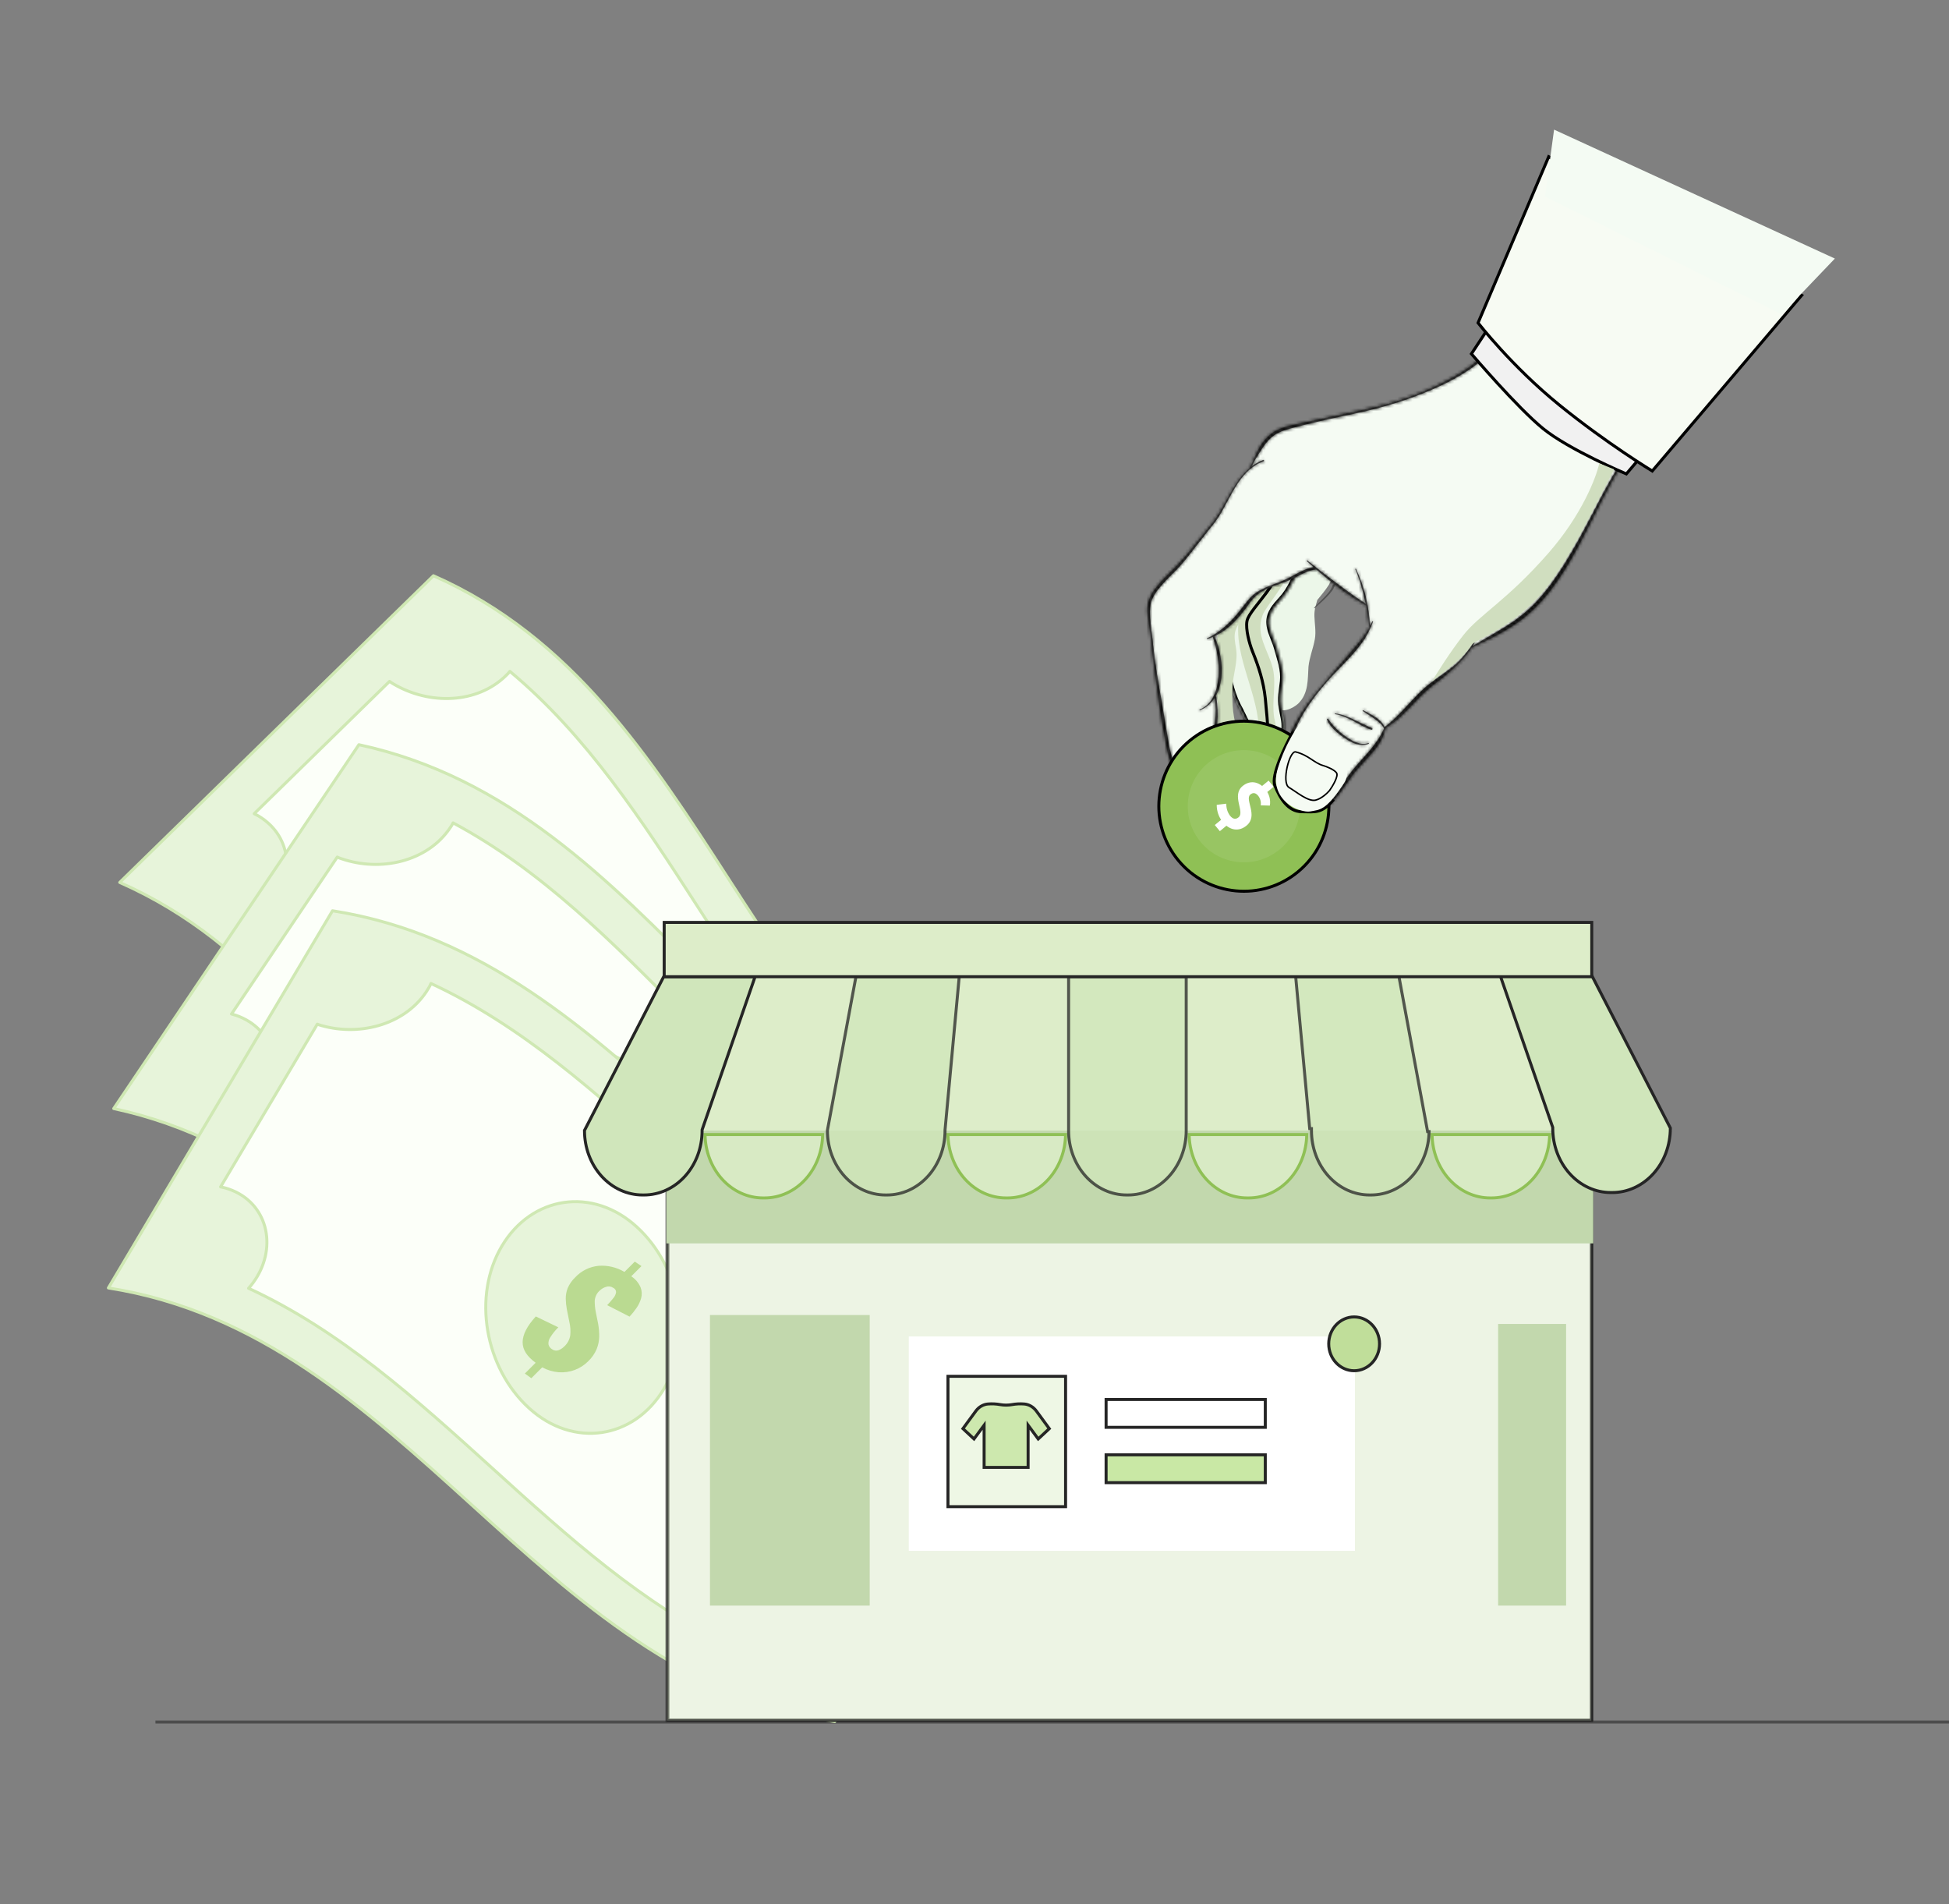 <svg width="652" height="637" viewBox="0 0 652 637" fill="none" xmlns="http://www.w3.org/2000/svg">
<rect x="0" y="0" width="652" height="637" fill="#808080" stroke="none"/>
<path opacity="0.56" d="M52 576L652 576" stroke="#252525"/>
<path d="M40.053 295.17C133.02 336.223 144.529 456.881 237.476 497.934L342.423 395.346C249.477 354.294 237.967 233.635 145 192.583L40.053 295.17Z" fill="#E7F4DA" stroke="#CFE8B3" stroke-linecap="round" stroke-linejoin="round"/>
<path d="M131.565 228.743C143.555 235.861 159.548 235.479 169.231 226.014C169.703 225.552 170.165 225.1 170.566 224.565C222.124 267.54 244.719 338.828 295.878 382.172C295.416 382.624 294.872 383.012 294.389 383.484C284.79 392.867 285.094 407.842 296.99 415.032C297.796 415.517 298.629 415.955 299.485 416.345L254.139 460.671C253.408 460.155 252.657 459.639 251.854 459.153C239.969 451.953 224.018 452.274 214.335 461.738C213.194 462.857 212.168 464.087 211.271 465.41C159.769 422.031 137.2 350.371 85.341 307.361C86.701 306.468 87.971 305.446 89.135 304.309C98.744 294.916 98.387 280.013 86.397 272.895C85.965 272.641 85.511 272.429 85.037 272.175L130.309 227.92C130.792 228.268 131.183 228.542 131.565 228.743Z" fill="#FCFFF9" stroke="#CFE8B3" stroke-linecap="round" stroke-linejoin="round"/>
<path d="M170.859 315.536C156.973 329.109 154.834 353.395 165.664 370.257C176.494 387.119 196.944 389.324 210.903 375.679C224.862 362.033 226.907 337.819 216.098 320.957C205.289 304.096 184.818 301.89 170.859 315.536Z" fill="#E7F4DA" stroke="#CFE8B3" stroke-linecap="round" stroke-linejoin="round"/>
<path d="M171.984 364.896L175.632 361.33C177.712 364.255 179.972 365.77 182.506 365.762C185.039 365.754 187.856 364.359 191.124 361.453L187.572 353.877C186.566 354.879 185.446 355.76 184.234 356.501C183.54 356.976 182.7 357.193 181.861 357.114C181.529 357.042 181.216 356.903 180.941 356.704C180.666 356.506 180.435 356.253 180.262 355.961C180.017 355.638 179.858 355.259 179.8 354.858C179.742 354.457 179.787 354.049 179.931 353.672C180.215 352.993 180.63 352.377 181.152 351.86C182.144 350.778 183.477 350.07 184.93 349.854C186.415 349.722 187.912 349.837 189.361 350.193L193.579 351.09C194.767 351.321 195.97 351.459 197.179 351.502C198.379 351.528 199.572 351.325 200.694 350.904C202.084 350.328 203.34 349.471 204.384 348.388C206.588 346.367 207.98 343.61 208.299 340.631C208.557 337.613 207.875 334.586 206.346 331.965L209.836 328.553L208.373 326.301L204.914 329.682C204.038 328.291 202.769 327.19 201.268 326.518C200.111 326.058 198.839 325.975 197.636 326.283C196.431 326.609 195.292 327.138 194.267 327.848C193.266 328.528 192.315 329.279 191.421 330.095L195.171 337.622C195.948 336.889 196.762 336.196 197.61 335.546C198.161 335.088 198.829 334.791 199.539 334.689C199.851 334.692 200.156 334.787 200.415 334.963C200.673 335.138 200.875 335.385 200.994 335.674C201.229 336.022 201.378 336.42 201.429 336.836C201.479 337.252 201.429 337.674 201.283 338.066C201.05 338.833 200.637 339.532 200.08 340.107C199.635 340.615 199.091 341.028 198.482 341.319C197.872 341.611 197.209 341.776 196.533 341.804C195.332 341.794 194.133 341.671 192.954 341.435L188.84 340.56C187.447 340.299 186.034 340.165 184.617 340.161C183.189 340.18 181.776 340.453 180.446 340.968C178.889 341.614 177.481 342.57 176.307 343.779C175.02 345.037 174.017 346.557 173.367 348.237C172.716 349.939 172.437 351.762 172.548 353.584C172.683 355.518 173.22 357.403 174.126 359.119L170.447 362.716L171.984 364.896Z" fill="#BADA91"/>
<path d="M38.048 370.803C137.4 392.191 173.09 508.024 272.422 529.417L354.436 407.714C255.104 386.321 219.415 270.488 120.063 249.099L38.048 370.803Z" fill="#E7F4DA" stroke="#CFE8B3" stroke-linecap="round" stroke-linejoin="round"/>
<path d="M114.22 287.23C127.402 291.775 142.988 288.163 150.554 276.935C150.924 276.387 151.285 275.851 151.569 275.246C210.757 306.897 247.312 372.137 306.184 404.231C305.823 404.767 305.369 405.258 304.991 405.818C297.49 416.949 300.818 431.552 313.923 436.186C314.81 436.498 315.715 436.758 316.632 436.967L281.195 489.553C280.375 489.196 279.535 488.842 278.65 488.529C265.554 483.883 249.997 487.425 242.431 498.653C241.54 499.98 240.783 501.393 240.173 502.869C180.958 470.811 144.353 405.2 84.864 373.576C86.014 372.426 87.051 371.168 87.961 369.819C95.47 358.676 92.105 344.154 78.923 339.609C78.448 339.448 77.96 339.332 77.444 339.179L112.824 286.679C113.368 286.921 113.806 287.11 114.22 287.23Z" fill="#FCFFF9" stroke="#CFE8B3" stroke-linecap="round" stroke-linejoin="round"/>
<path d="M170.267 364.275C159.416 380.378 162.236 404.594 176.254 418.916C190.273 433.237 210.745 431.258 221.654 415.07C232.563 398.881 229.666 374.754 215.668 360.429C201.67 346.104 181.176 348.087 170.267 364.275Z" fill="#E7F4DA" stroke="#CFE8B3" stroke-linecap="round" stroke-linejoin="round"/>
<path d="M181.36 412.386L184.21 408.156C186.839 410.6 189.359 411.626 191.839 411.105C194.319 410.585 196.795 408.648 199.406 405.141L194.395 398.441C193.612 399.626 192.694 400.715 191.657 401.686C191.073 402.292 190.295 402.674 189.457 402.766C189.118 402.763 188.783 402.69 188.474 402.551C188.164 402.413 187.886 402.211 187.658 401.961C187.353 401.694 187.12 401.355 186.982 400.974C186.844 400.594 186.806 400.185 186.87 399.786C187.011 399.064 187.293 398.377 187.7 397.765C188.452 396.505 189.615 395.542 190.994 395.036C192.421 394.606 193.911 394.415 195.402 394.471L199.714 394.496C200.924 394.482 202.13 394.373 203.322 394.17C204.503 393.953 205.63 393.513 206.644 392.874C207.888 392.028 208.945 390.935 209.748 389.663C211.498 387.237 212.303 384.256 212.013 381.274C211.654 378.267 210.374 375.44 208.346 373.183L211.074 369.135L209.185 367.226L206.482 371.237C205.342 370.052 203.876 369.23 202.271 368.876C201.045 368.659 199.783 368.836 198.666 369.381C197.552 369.944 196.544 370.693 195.684 371.596C194.841 372.464 194.062 373.392 193.352 374.372L198.547 380.984C199.16 380.109 199.817 379.265 200.516 378.458C200.963 377.897 201.556 377.471 202.232 377.228C202.538 377.168 202.855 377.199 203.144 377.319C203.433 377.438 203.68 377.639 203.856 377.898C204.156 378.191 204.383 378.551 204.516 378.948C204.65 379.346 204.686 379.769 204.623 380.182C204.549 380.98 204.287 381.748 203.857 382.424C203.525 383.012 203.076 383.526 202.538 383.935C202 384.344 201.384 384.64 200.728 384.804C199.549 385.038 198.35 385.159 197.148 385.167L192.942 385.142C191.525 385.169 190.114 385.324 188.726 385.607C187.331 385.914 186.003 386.468 184.804 387.241C183.41 388.189 182.224 389.41 181.319 390.831C180.313 392.324 179.64 394.015 179.343 395.792C179.049 397.59 179.145 399.433 179.623 401.194C180.146 403.06 181.054 404.798 182.288 406.296L179.413 410.562L181.36 412.386Z" fill="#BADA91"/>
<path d="M36.257 430.809C136.662 446.526 178.868 560.147 279.253 575.868L354.229 449.706C253.843 433.985 211.638 320.364 111.232 304.648L36.257 430.809Z" fill="#E7F4DA" stroke="#CFE8B3" stroke-linecap="round" stroke-linejoin="round"/>
<path d="M107.566 343.049C120.985 346.839 136.34 342.349 143.257 330.709C143.595 330.141 143.925 329.585 144.175 328.965C205.064 357.207 245.261 420.267 305.86 448.968C305.53 449.524 305.104 450.04 304.759 450.62C297.902 462.159 302.053 476.55 315.4 480.433C316.304 480.693 317.221 480.902 318.149 481.059L285.753 535.571C284.914 535.261 284.056 534.955 283.154 534.693C269.815 530.797 254.485 535.217 247.568 546.856C246.753 548.232 246.078 549.685 245.553 551.194C184.614 522.547 144.345 459.12 83.157 430.922C84.24 429.709 85.204 428.394 86.036 426.996C92.901 415.444 88.717 401.136 75.298 397.347C74.814 397.213 74.321 397.125 73.797 397.002L106.141 342.578C106.697 342.789 107.146 342.953 107.566 343.049Z" fill="#FCFFF9" stroke="#CFE8B3" stroke-linecap="round" stroke-linejoin="round"/>
<path d="M167.895 416.789C157.975 433.481 162.164 457.499 176.973 471.002C191.781 484.504 212.109 481.367 222.081 464.585C232.054 447.804 227.792 423.881 213.004 410.373C198.215 396.865 177.867 400.008 167.895 416.789Z" fill="#E7F4DA" stroke="#CFE8B3" stroke-linecap="round" stroke-linejoin="round"/>
<path d="M175.582 459.441L179.189 455.834C176.288 453.721 174.799 451.444 174.836 448.911C174.872 446.377 176.3 443.576 179.243 440.342L186.778 443.98C185.764 444.974 184.871 446.084 184.116 447.288C183.633 447.976 183.407 448.814 183.476 449.654C183.544 449.986 183.68 450.3 183.876 450.578C184.071 450.855 184.321 451.089 184.611 451.265C184.931 451.514 185.309 451.678 185.709 451.74C186.108 451.803 186.517 451.762 186.896 451.623C187.578 451.346 188.198 450.938 188.722 450.422C189.815 449.443 190.538 448.117 190.77 446.667C190.92 445.184 190.822 443.685 190.482 442.232L189.633 438.005C189.415 436.814 189.292 435.609 189.262 434.401C189.25 433.2 189.466 432.01 189.9 430.892C190.492 429.509 191.363 428.263 192.457 427.232C194.504 425.05 197.276 423.689 200.259 423.404C203.279 423.181 206.298 423.898 208.902 425.456L212.353 422.005L214.588 423.494L211.168 426.914C212.55 427.806 213.636 429.087 214.29 430.596C214.738 431.758 214.806 433.03 214.484 434.23C214.145 435.431 213.603 436.564 212.881 437.581C212.19 438.575 211.428 439.517 210.602 440.401L203.118 436.566C203.86 435.797 204.562 434.991 205.222 434.15C205.687 433.605 205.991 432.94 206.101 432.231C206.101 431.919 206.009 431.614 205.837 431.353C205.665 431.092 205.42 430.888 205.132 430.765C204.787 430.526 204.391 430.373 203.975 430.318C203.56 430.263 203.137 430.308 202.743 430.449C201.974 430.674 201.271 431.078 200.69 431.629C200.176 432.068 199.757 432.607 199.459 433.213C199.16 433.82 198.988 434.48 198.952 435.156C198.948 436.358 199.058 437.558 199.281 438.739L200.109 442.863C200.354 444.259 200.471 445.674 200.459 447.09C200.424 448.518 200.135 449.927 199.605 451.252C198.942 452.802 197.969 454.199 196.747 455.359C195.475 456.632 193.943 457.617 192.256 458.247C190.547 458.88 188.721 459.138 186.9 459.006C184.968 458.849 183.089 458.29 181.383 457.365L177.745 461.003L175.582 459.441Z" fill="#BADA91"/>
<path d="M223.449 575.339V353.257H532.493V575.339H223.449Z" fill="white" stroke="#252525"/>
<path opacity="0.56" d="M223.113 575.541V353.208H532.344V575.541H223.113Z" fill="#DFEBD0" stroke="#252525"/>
<path d="M252.78 351.955C252.78 355.712 250.036 358.671 246.753 358.671C243.471 358.671 240.727 355.712 240.727 351.955C240.727 348.198 243.471 345.239 246.753 345.239C250.036 345.239 252.78 348.198 252.78 351.955Z" fill="#24285B" stroke="#252525"/>
<path d="M272.197 351.955C272.197 355.713 269.453 358.671 266.171 358.671C262.889 358.671 260.145 355.713 260.145 351.955C260.145 348.198 262.889 345.239 266.171 345.239C269.453 345.239 272.197 348.198 272.197 351.955Z" fill="#D8EAC4" stroke="#252525"/>
<path d="M290.463 351.955C290.463 355.713 287.719 358.671 284.437 358.671C281.154 358.671 278.41 355.713 278.41 351.955C278.41 348.198 281.154 345.239 284.437 345.239C287.719 345.239 290.463 348.198 290.463 351.955Z" fill="#93895B" stroke="#252525"/>
<path d="M222.949 394.513V415.899H532.993V376.956L402.257 354.147L257.55 372.98L235.351 377.889L223.156 392.435L222.949 394.513Z" fill="#C2D8AD"/>
<path d="M532.556 326.392H377.771H376.468H221.683L195 378.178H376.468H377.771H559.239L532.556 326.392Z" fill="#DDEDC9"/>
<path d="M241.561 394.419C237.981 390.461 235.933 385.109 235.858 379.502H275.196C275.121 385.109 273.073 390.461 269.493 394.419C265.846 398.451 260.912 400.705 255.778 400.705H255.275C250.142 400.705 245.207 398.451 241.561 394.419Z" fill="#D8EAC4" stroke="#8FC055"/>
<path d="M322.83 394.419C319.25 390.461 317.202 385.109 317.127 379.502H356.466C356.39 385.109 354.343 390.461 350.763 394.419C347.116 398.451 342.181 400.705 337.048 400.705H336.545C331.411 400.705 326.477 398.451 322.83 394.419Z" fill="#D8EAC4" stroke="#8FC055"/>
<path d="M403.51 394.419C399.93 390.461 397.882 385.109 397.807 379.502H437.146C437.071 385.109 435.023 390.461 431.443 394.419C427.796 398.451 422.861 400.705 417.728 400.705H417.225C412.091 400.705 407.157 398.451 403.51 394.419Z" fill="#D8EAC4" stroke="#8FC055"/>
<path d="M484.768 394.419C481.188 390.461 479.14 385.109 479.065 379.502H518.403C518.328 385.109 516.28 390.461 512.7 394.419C509.053 398.451 504.119 400.705 498.985 400.705H498.482C493.349 400.705 488.414 398.451 484.768 394.419Z" fill="#D8EAC4" stroke="#8FC055"/>
<path opacity="0.75" d="M357.48 378.186V378.006V326.703H396.823V378.186C396.823 383.91 394.766 389.39 391.118 393.424C387.471 397.455 382.537 399.71 377.403 399.71H376.9C371.767 399.71 366.832 397.455 363.186 393.424C359.537 389.39 357.48 383.91 357.48 378.186Z" fill="#D0E6BB" stroke="#252525"/>
<path opacity="0.75" d="M316.146 377.96L316.143 377.983V378.006V378.186C316.143 383.91 314.086 389.39 310.438 393.424C306.792 397.455 301.857 399.71 296.724 399.71H296.221C291.087 399.71 286.153 397.455 282.506 393.424C278.858 389.39 276.801 383.91 276.801 378.186V378.052L286.336 326.703H320.89L316.146 377.96Z" fill="#D0E6BB" stroke="#252525"/>
<path d="M234.901 377.842L234.874 377.922V378.006V378.186C234.874 383.91 232.817 389.39 229.169 393.424C225.522 397.455 220.588 399.71 215.454 399.71H214.951C212.408 399.71 209.889 399.156 207.536 398.078C205.184 397.001 203.042 395.42 201.236 393.424C199.43 391.427 197.996 389.054 197.016 386.439C196.036 383.823 195.531 381.019 195.531 378.186V378.127L222.019 326.703H252.594L234.901 377.842Z" fill="#D0E6BB" stroke="#252525"/>
<path opacity="0.75" d="M438.726 378.006V377.506H438.226H438.135L433.447 326.703H468L477.5 378.097L477.575 378.506H477.992H478.067C477.991 384.114 475.944 389.465 472.364 393.424C468.717 397.455 463.782 399.71 458.649 399.71H458.146C453.013 399.71 448.078 397.455 444.431 393.424C440.783 389.39 438.726 383.91 438.726 378.186V378.006Z" fill="#D0E6BB" stroke="#252525"/>
<path d="M519.438 377.193V377.109L519.41 377.03L501.718 325.891H532.292L558.78 377.315V377.373C558.78 380.207 558.275 383.011 557.296 385.626C556.316 388.241 554.881 390.614 553.075 392.611C551.269 394.608 549.128 396.189 546.775 397.266C544.423 398.343 541.903 398.897 539.36 398.897H538.857C536.314 398.897 533.795 398.343 531.443 397.266C529.09 396.189 526.949 394.608 525.143 392.611C523.337 390.614 521.902 388.241 520.922 385.626C519.942 383.011 519.438 380.207 519.438 377.373V377.193Z" fill="#D0E6BB" stroke="#252525"/>
<path d="M222.191 326.701V308.541H532.493V326.701H222.191Z" fill="#DDEDC9" stroke="#252525"/>
<path d="M453.27 447.037H304.02V518.737H453.27V447.037Z" fill="white"/>
<path d="M317.125 503.971V460.367H356.468V503.971H317.125Z" fill="#EEF7E5" stroke="#252525"/>
<path d="M347.315 481.321L344.836 477.946L343.933 476.716V478.242V490.832H329.216V478.242V476.716L328.313 477.946L325.834 481.321L322.131 477.868L326.426 472.009L326.426 472.009L326.428 472.006C326.929 471.316 327.55 470.75 328.251 470.342C328.952 469.934 329.719 469.691 330.503 469.626C331.878 469.516 333.26 469.585 334.621 469.832L334.621 469.832L334.625 469.833C335.912 470.055 337.223 470.055 338.51 469.833L338.514 469.832C339.879 469.585 341.266 469.516 342.646 469.626C343.43 469.693 344.196 469.936 344.897 470.344C345.598 470.753 346.22 471.318 346.722 472.007L346.723 472.009L351.019 477.868L347.315 481.321Z" fill="#CDE8AE" stroke="#252525"/>
<path opacity="0.09" d="M333.891 469.24C333.891 469.24 333.891 469.24 333.891 469.24L333.891 469.24Z" fill="#252525" stroke="#252525"/>
<path d="M461.5 449.502C461.5 454.498 457.669 458.502 453 458.502C448.331 458.502 444.5 454.498 444.5 449.502C444.5 444.506 448.331 440.502 453 440.502C457.669 440.502 461.5 444.506 461.5 449.502Z" fill="#C0DE9A" stroke="#252525"/>
<path d="M370.023 477.43V468.12H423.277V477.43H370.023Z" fill="white" stroke="#252525"/>
<path d="M370.023 495.936V486.626H423.277V495.936H370.023Z" fill="#C9E8A5" stroke="#252525"/>
<path d="M290.944 439.869H237.504V537.061H290.944V439.869Z" fill="#C2D8AD"/>
<path d="M523.907 442.854H501.168V537.06H523.907V442.854Z" fill="#C2D8AD"/>
<path d="M422.572 186.196C421.914 189.17 421.923 192.785 422.703 196.178C422.529 196.443 422.359 196.713 422.195 196.986C420.024 200.601 418.327 204.222 418.242 208.51C418.18 211.576 419.345 214.323 419.563 217.343L426.93 236.405C428.643 238.871 432.587 236.942 434.312 235.335C437.808 231.887 437.44 227.266 437.726 223.002C438.078 219.709 439.275 217.047 439.859 213.794C440.314 211.256 439.775 208.609 439.708 206.058C439.651 203.904 440.198 202.462 440.68 200.691C443.179 197.572 446.361 194.165 446.245 190.251L429.654 179.839C426.705 176.254 422.967 184.412 422.572 186.196Z" fill="#ECF7E9"/>
<path d="M439.791 203.405C440.422 202.81 441.132 202.249 441.782 201.665C442.537 200.986 443.266 200.281 443.955 199.561C445.01 198.457 446.548 196.744 446.505 195.572C446.495 195.289 446.02 195.364 445.862 195.696C445.569 196.318 445.363 196.884 444.941 197.509C444.456 198.227 443.832 198.917 443.197 199.585C442.602 200.211 441.978 200.822 441.361 201.436C440.743 202.051 440.198 202.681 439.618 203.311C439.492 203.448 439.654 203.535 439.791 203.405Z" fill="#525252"/>
<mask id="path-42-inside-1_1352_1660" fill="white">
<path d="M422.488 253.109C426.918 252.465 429.462 247.648 429.664 243.848C429.891 241.252 429.104 238.954 428.783 236.739C428.164 233.511 428.813 231.23 429.165 227.936C429.578 224.08 428.189 220.426 427.195 216.773C426.243 213.267 423.679 209.592 424.968 205.854C425.955 202.989 428.194 201.251 429.933 198.972C432.173 196.038 433.491 192.226 435.396 189.06C435.54 188.817 431.705 188.876 431.374 188.95C429.766 189.303 428.276 190.128 426.864 190.941C424.373 192.378 422.227 193.49 419.498 194.371C414.539 195.972 412.69 200.295 411.473 205.133C408.948 215.172 409.735 228.47 414.962 237.612L422.488 253.109Z"/>
</mask>
<path d="M422.488 253.109C426.918 252.465 429.462 247.648 429.664 243.848C429.891 241.252 429.104 238.954 428.783 236.739C428.164 233.511 428.813 231.23 429.165 227.936C429.578 224.08 428.189 220.426 427.195 216.773C426.243 213.267 423.679 209.592 424.968 205.854C425.955 202.989 428.194 201.251 429.933 198.972C432.173 196.038 433.491 192.226 435.396 189.06C435.54 188.817 431.705 188.876 431.374 188.95C429.766 189.303 428.276 190.128 426.864 190.941C424.373 192.378 422.227 193.49 419.498 194.371C414.539 195.972 412.69 200.295 411.473 205.133C408.948 215.172 409.735 228.47 414.962 237.612L422.488 253.109Z" fill="#ECF6E9"/>
<path d="M429.664 243.848L428.665 243.795L428.666 243.777L428.668 243.76L429.664 243.848ZM428.783 236.739L429.766 236.551L429.77 236.573L429.773 236.596L428.783 236.739ZM429.165 227.936L428.17 227.83L428.17 227.83L429.165 227.936ZM427.195 216.773L426.23 217.035L426.23 217.035L427.195 216.773ZM424.968 205.854L425.913 206.18L425.913 206.18L424.968 205.854ZM429.933 198.972L429.138 198.366L429.138 198.366L429.933 198.972ZM435.396 189.06L436.256 189.57L436.253 189.575L435.396 189.06ZM431.374 188.95L431.592 189.926L431.589 189.926L431.374 188.95ZM426.864 190.941L426.364 190.075L426.365 190.075L426.864 190.941ZM419.498 194.371L419.805 195.323L419.805 195.323L419.498 194.371ZM411.473 205.133L412.443 205.377L412.443 205.377L411.473 205.133ZM414.962 237.612L415.831 237.116L415.847 237.145L415.862 237.175L414.962 237.612ZM422.345 252.119C424.213 251.848 425.735 250.691 426.838 249.094C427.946 247.49 428.574 245.515 428.665 243.795L430.663 243.901C430.552 245.981 429.807 248.315 428.484 250.23C427.157 252.152 425.193 253.726 422.632 254.098L422.345 252.119ZM428.668 243.76C428.771 242.588 428.646 241.462 428.445 240.325C428.256 239.262 427.953 237.985 427.794 236.882L429.773 236.596C429.934 237.708 430.185 238.687 430.414 239.976C430.629 241.191 430.785 242.512 430.66 243.935L428.668 243.76ZM427.801 236.928C427.145 233.505 427.836 230.961 428.17 227.83L430.159 228.043C429.79 231.498 429.183 233.517 429.766 236.551L427.801 236.928ZM428.17 227.83C428.557 224.216 427.262 220.827 426.23 217.035L428.16 216.51C429.117 220.025 430.598 223.943 430.159 228.043L428.17 227.83ZM426.23 217.035C426.008 216.218 425.688 215.377 425.334 214.481C424.986 213.601 424.602 212.66 424.291 211.712C423.667 209.812 423.272 207.704 424.022 205.528L425.913 206.18C425.375 207.742 425.617 209.34 426.191 211.088C426.479 211.965 426.834 212.833 427.194 213.746C427.548 214.641 427.906 215.575 428.16 216.51L426.23 217.035ZM424.022 205.528C424.573 203.93 425.466 202.671 426.401 201.552C426.865 200.997 427.356 200.458 427.816 199.941C428.282 199.417 428.728 198.904 429.138 198.366L430.728 199.579C430.27 200.18 429.783 200.739 429.31 201.271C428.829 201.81 428.373 202.311 427.936 202.834C427.07 203.87 426.35 204.912 425.913 206.18L424.022 205.528ZM429.138 198.366C430.195 196.981 431.049 195.37 431.894 193.66C432.725 191.978 433.559 190.174 434.539 188.544L436.253 189.575C435.329 191.112 434.551 192.797 433.687 194.546C432.836 196.268 431.911 198.03 430.728 199.579L429.138 198.366ZM434.536 188.55C434.4 188.78 434.339 189.11 434.481 189.436C434.592 189.694 434.778 189.821 434.841 189.861C434.919 189.911 434.984 189.935 435.005 189.943C435.033 189.952 435.049 189.956 435.05 189.956C435.05 189.956 435.029 189.952 434.979 189.945C434.931 189.939 434.87 189.933 434.795 189.927C434.488 189.902 434.041 189.889 433.557 189.886C433.078 189.883 432.584 189.889 432.192 189.901C431.996 189.907 431.831 189.914 431.708 189.921C431.549 189.931 431.54 189.937 431.592 189.926L431.156 187.974C431.291 187.944 431.474 187.932 431.588 187.925C431.737 187.916 431.925 187.908 432.132 187.902C432.548 187.89 433.066 187.883 433.57 187.886C434.068 187.889 434.573 187.903 434.954 187.933C435.135 187.947 435.337 187.969 435.506 188.009C435.569 188.024 435.744 188.065 435.915 188.174C435.999 188.227 436.198 188.368 436.316 188.64C436.463 188.981 436.401 189.325 436.256 189.57L434.536 188.55ZM431.589 189.926C430.151 190.242 428.786 190.988 427.363 191.808L426.365 190.075C427.767 189.267 429.38 188.364 431.159 187.973L431.589 189.926ZM427.363 191.808C424.848 193.258 422.632 194.41 419.805 195.323L419.191 193.42C421.822 192.57 423.897 191.497 426.364 190.075L427.363 191.808ZM419.805 195.323C415.385 196.75 413.649 200.579 412.443 205.377L410.503 204.889C411.73 200.011 413.693 195.194 419.191 193.42L419.805 195.323ZM412.443 205.377C409.964 215.229 410.76 228.249 415.831 237.116L414.094 238.109C408.709 228.691 407.931 215.115 410.503 204.889L412.443 205.377ZM415.862 237.175L423.388 252.672L421.589 253.545L414.063 238.049L415.862 237.175Z" fill="black" mask="url(#path-42-inside-1_1352_1660)"/>
<path d="M423.877 250.72C427.522 247.779 427.261 243.896 426.259 240.121C425.36 234.444 427.017 229.228 425.844 223.744C424.332 217.481 419.932 212.615 422.344 205.856C423.35 202.92 430.824 194.673 430.039 192.375C428.532 188.748 422.904 192.053 421.45 193.47C416.08 198.018 413.817 205.284 414.234 212.311C414.893 224.654 423.195 237.172 420.668 249.903L423.877 250.72Z" fill="#D0DEBF"/>
<path d="M405.843 239.69C406.088 243.331 408.928 246.537 410.312 249.842C412.014 253.385 413.978 261.469 419.021 258.417C426.291 253.97 423.808 240.76 423.288 233.654C422.69 227.972 421.064 223.005 418.948 217.772C417.961 215.256 416.652 210.528 417.153 207.741C417.935 203.386 430.955 192.958 425.296 189.426" stroke="black"/>
<path d="M412.757 200.109C409.786 202.632 405.393 205.079 403.484 208.693C401.278 212.971 403.949 218.124 405.002 222.269C406.545 227.764 405.944 232.042 405.269 237.183L405.417 237.985C405.662 241.626 408.502 244.833 409.887 248.138C411.588 251.68 413.552 259.764 418.595 256.712C420.721 255.412 422.009 253.36 422.76 250.933L422.016 250.675C419.238 254.132 415.474 248.063 414.599 245.927C412.419 241.04 412.058 235.043 412.3 229.692C412.527 225.419 414.181 221.221 413.507 216.964C412.608 211.949 412.685 210.524 416.111 206.463C416.375 206.131 416.631 205.795 416.888 205.46C417.898 202.661 422.576 198.009 424.929 194.015C422.918 190.453 413.95 199.136 412.757 200.109Z" fill="#D0DEBF"/>
<path d="M551.996 71.023C550.826 71.124 549.629 71.311 548.409 71.587C542.73 72.885 537.182 76.501 531.386 76.371C527.661 76.287 521.747 72.223 518.337 75.016C515.314 77.495 514.476 87.568 513.079 91.48C508.767 103.551 502.4 116.124 491.303 123.273C481.124 129.895 468.265 134.419 456.274 137.12C447.874 138.849 439.646 140.608 431.356 142.714C425.385 144.234 422.358 148.36 419.771 153.663C419.392 154.439 419.126 155.201 418.959 155.947C412.794 160.666 410.36 169.687 405.518 175.474C401.855 179.851 398.51 184.463 394.674 188.808C391.341 192.346 386.727 196.012 385.012 200.558C383.865 203.948 384.9 207.19 385.176 210.656C385.676 214.882 386.003 219.075 386.676 223.331C387.864 230.738 388.877 238.11 390.239 245.546C390.864 249.075 391.877 256.448 395.253 258.673L395.403 258.107L395.427 258.704C400.51 259.437 404.718 251.022 405.928 247.284C407.189 243.162 408.326 236.754 406.76 232.306C409.295 227.203 408.581 219.739 406.894 214.503L407.582 211.891C412.117 208.875 416.78 202.447 418.504 200.279C421.756 196.188 428.401 195.224 433.002 192.634C435.152 191.592 438.113 189.989 440.121 189.792C441.613 191.007 443.287 192.08 444.643 193.151C448.752 196.395 452.993 199.488 457.467 202.215C457.892 204.541 458.197 206.89 458.426 209.244L458.654 209.344C457.562 211.197 456.641 213.094 455.272 214.792C447.175 224.843 437.237 233.129 432.341 245.375C429.398 252.756 423.898 264.355 431.147 271.05C433.229 273.052 437.75 273.717 440.335 272.281C440.363 272.265 440.389 272.247 440.417 272.229C440.522 272.168 440.623 272.105 440.72 272.037C445.26 269.192 448.804 263.827 451.714 259.542C455.255 254.326 461.393 249.092 463.262 243.261L463.439 243.407C463.406 243.308 463.36 243.21 463.316 243.111C463.765 242.932 464.222 242.678 464.687 242.33C470.024 238.338 473.807 232.702 479.093 228.657C484.429 224.575 488.74 221.703 492.35 216.269C493.452 215.828 494.468 215.173 495.679 214.527C498.308 213.125 500.938 211.722 503.489 210.182C508.533 207.14 513.03 203.545 516.783 198.987C523.758 190.518 528.752 180.685 533.723 170.97C536.175 166.175 538.624 161.373 541.339 156.72C544.067 152.046 547.21 147.733 550.069 143.113C556.483 132.758 561.86 121.499 566.965 110.428C568.289 107.888 569.251 105.283 570.358 102.793C573.844 98.865 574.06 95.516 573.715 90.424C572.865 77.937 563.844 70.009 551.996 71.023Z" fill="#F5FBF3"/>
<mask id="path-48-inside-2_1352_1660" fill="white">
<path d="M458.97 243.554C456.91 242.613 454.873 241.656 452.838 240.658C450.879 239.697 448.839 238.893 446.664 238.609C446.487 238.585 446.448 238.851 446.623 238.882C448.867 239.269 450.905 240.234 452.91 241.278C454.816 242.272 456.73 243.511 458.816 244.097C459.136 244.188 459.253 243.684 458.97 243.554ZM444.358 240.474C444.195 240.217 443.783 240.463 443.902 240.735C445.003 243.3 447.669 245.44 449.916 246.96C452.102 248.44 455.221 250.002 457.862 248.791C458.027 248.715 457.925 248.466 457.754 248.53C455.084 249.54 452.006 247.653 449.908 246.155C447.75 244.616 445.792 242.712 444.358 240.474ZM444.188 256.636C445.089 256.947 446.045 257.368 446.574 258.206C446.979 258.85 446.938 259.634 446.732 260.337C446.486 261.178 446.031 261.953 445.573 262.692C445.068 263.508 444.52 264.295 444.013 265.108C443.825 265.41 443.644 265.716 443.472 266.029C443.115 266.826 442.781 267.636 442.354 268.401C441.968 269.096 441.479 269.761 440.787 270.178C440.008 270.648 439.074 270.628 438.217 270.419C437.179 270.164 436.197 269.662 435.319 269.063C434.463 268.478 433.692 267.76 433.118 266.893C432.594 266.102 432.204 265.22 431.969 264.301C431.512 262.516 431.699 260.579 432.663 258.988C433.766 257.167 435.763 255.88 437.862 255.593C440.007 255.298 442.182 255.943 444.188 256.636ZM432.351 259.251C431.933 260.031 431.694 260.901 431.614 261.78C431.452 263.571 431.988 265.379 432.943 266.885C433.484 267.734 434.211 268.434 435.02 269.024C435.858 269.635 436.796 270.13 437.785 270.444C438.608 270.704 439.494 270.82 440.327 270.545C441.04 270.309 441.599 269.774 442.031 269.178C442.71 268.24 443.132 267.134 443.602 266.085C444.5 264.448 445.708 262.991 446.508 261.3C446.823 260.636 447.07 259.905 447.023 259.162C446.976 258.434 446.565 257.828 446.006 257.385C445.169 256.725 444.081 256.433 443.079 256.123C442.068 255.811 441.034 255.555 439.978 255.44C438.992 255.333 437.988 255.368 437.024 255.609C436.016 255.861 435.091 256.352 434.281 256.995C433.497 257.616 432.825 258.369 432.351 259.251ZM516.859 77.501C514.445 86.69 511.367 95.669 506.955 104.103C504.732 108.351 502.109 112.382 498.979 116.019C495.768 119.75 491.955 122.726 487.721 125.213C477.679 131.109 466.217 134.972 454.845 137.321C448.536 138.623 442.239 139.971 435.956 141.396C433.267 142.006 430.409 142.452 427.866 143.553C426.044 144.343 424.467 145.561 423.159 147.046C420.79 149.737 419.772 153.157 418.166 156.29C418.14 156.344 418.152 156.389 418.181 156.422C413.198 160.521 410.597 167.287 407.187 172.635C405.863 174.713 404.227 176.545 402.686 178.461C400.735 180.883 398.815 183.329 396.818 185.713C394.982 187.903 393.03 189.914 390.983 191.904C389.196 193.64 387.448 195.422 386.025 197.475C384.607 199.519 383.766 201.747 383.795 204.255C383.811 205.596 384.059 206.931 384.275 208.252C384.529 209.794 384.712 211.343 384.883 212.897C385.236 216.097 385.532 219.305 385.96 222.496C386.388 225.698 386.922 228.883 387.3 232.091C387.959 237.672 388.976 243.246 390.022 248.769C390.703 252.353 391.522 256.79 394.728 259.002C394.782 259.039 394.838 259.073 394.895 259.108C394.968 259.154 395.046 259.144 395.104 259.109C395.119 259.121 395.139 259.128 395.162 259.132C399.994 259.974 403.293 254.212 405.009 250.589C407.545 245.237 407.775 238.931 406.915 233.151C406.893 232.998 406.776 232.93 406.656 232.927C407.708 231.1 408.321 228.983 408.545 226.831C409.024 222.215 408.218 217.034 406.246 212.816C408.776 211.629 410.963 210.019 412.986 207.944C414.279 206.617 415.459 205.18 416.581 203.707C417.755 202.17 418.743 200.505 420.217 199.23C422.9 196.909 426.613 195.878 429.873 194.661C431.48 194.06 432.982 193.263 434.523 192.514C436.233 191.682 438.059 190.721 439.974 190.51C440.085 190.498 440.164 190.448 440.224 190.386C445.471 194.898 450.927 199.15 456.965 202.558C457.415 204.874 457.765 207.211 458.046 209.55C458.057 209.633 458.122 209.668 458.186 209.664C455.957 213.792 452.552 217.279 449.539 220.821C446.159 224.793 442.615 228.677 439.383 232.771C436.189 236.817 433.464 241.162 431.491 245.932C429.719 250.214 427.865 254.507 427.092 259.105C426.333 263.618 427.028 268.205 430.381 271.525C431.814 272.943 433.812 273.587 435.784 273.767C437.624 273.935 439.225 273.5 440.632 272.4C443.291 270.781 445.56 268.645 447.511 266.221C449.606 263.618 451.304 260.726 453.404 258.13C457.058 253.615 462.374 249.655 463.46 243.623C463.46 243.622 463.461 243.622 463.461 243.622C466.503 241.753 468.997 239.448 471.443 236.863C473.992 234.17 476.487 231.446 479.445 229.188C484.175 225.579 489.272 221.57 492.465 216.419C492.514 216.493 492.603 216.54 492.696 216.496C497.486 214.213 502.232 211.936 506.663 208.987C511.206 205.967 514.989 202.282 518.34 197.993C525.616 188.679 530.504 177.84 535.882 167.394C538.774 161.781 541.782 156.282 545.342 151.06C548.755 146.055 551.998 140.993 554.936 135.692C557.92 130.307 560.554 124.754 563.176 119.189C564.481 116.418 565.764 113.638 567.039 110.855C568.289 108.127 569.423 105.356 570.644 102.615C570.977 101.869 571.339 101.136 571.721 100.413C571.888 100.095 571.382 99.885 571.214 100.194C569.791 102.792 568.734 105.569 567.521 108.267C566.269 111.054 564.91 113.803 563.596 116.561C560.948 122.12 558.123 127.587 555.206 133.011C549.369 143.859 542.145 153.857 536.406 164.762C530.834 175.351 525.62 186.2 518.458 195.843C515.111 200.35 511.337 204.289 506.735 207.526C502.383 210.588 497.633 213.091 493.073 215.823C492.947 215.898 492.821 215.974 492.695 216.05C492.894 215.715 493.086 215.379 493.268 215.035C493.363 214.858 493.076 214.688 492.966 214.856C491.07 217.745 489.087 220.319 486.458 222.587C483.956 224.746 481.135 226.499 478.513 228.503C472.866 232.817 468.92 238.973 463.18 243.182C462.002 240.369 458.543 238.97 456.062 237.574C455.894 237.481 455.73 237.758 455.891 237.862C457.117 238.648 458.352 239.41 459.541 240.255C460.801 241.152 462.33 242.199 462.991 243.657C460.665 249.143 456.286 252.955 452.572 257.479C448.68 262.219 445.948 268.269 440.836 271.897C440.81 271.899 440.783 271.906 440.755 271.928C439.266 273.14 436.662 273.021 434.889 272.698C432.514 272.266 430.775 270.857 429.48 268.865C426.795 264.733 427.848 259.279 429.168 254.876C429.847 252.611 430.721 250.411 431.587 248.212C432.484 245.931 433.38 243.665 434.484 241.473C436.851 236.77 440.12 232.466 443.539 228.486C446.351 225.211 449.506 222.26 452.351 219.016C453.835 217.322 455.284 215.633 456.497 213.733C457.654 211.924 458.563 209.979 459.32 207.972C459.384 207.803 459.133 207.693 459.061 207.86C458.831 208.394 458.577 208.913 458.308 209.424C458.046 206.097 457.642 202.741 456.884 199.486C456.14 196.294 454.997 193.296 453.664 190.306C453.591 190.14 453.333 190.246 453.403 190.414C454.97 194.166 456.068 198.075 456.865 202.049C450.137 197.536 443.729 192.548 437.401 187.501C437.24 187.374 437.055 187.616 437.206 187.749C437.944 188.405 438.688 189.056 439.433 189.703C436.13 190.239 433.116 192.414 430.131 193.789C426.9 195.276 423.403 196.18 420.39 198.118C418.938 199.052 417.945 200.184 416.905 201.543C415.701 203.116 414.491 204.681 413.185 206.171C410.6 209.117 407.415 211.88 403.814 213.495C403.649 213.57 403.75 213.814 403.921 213.755C404.537 213.547 405.127 213.308 405.704 213.056C407.179 217.283 407.93 221.754 407.627 226.238C407.321 230.734 405.784 235.446 401.338 237.329C401.179 237.396 401.28 237.639 401.438 237.576C403.61 236.7 405.241 235.196 406.399 233.358C407.064 238.626 406.537 244.455 404.47 249.368C403.555 251.544 402.372 253.636 400.895 255.481C399.5 257.222 397.594 259.011 395.204 258.853C395.188 258.852 395.174 258.856 395.16 258.859C395.149 258.844 395.14 258.829 395.122 258.816C393.574 257.643 392.798 255.478 392.2 253.695C391.529 251.693 391.135 249.605 390.777 247.529C389.777 241.715 388.868 235.884 387.816 230.081C386.663 223.718 385.904 217.336 385.21 210.911C384.903 208.066 384.387 205.113 384.879 202.264C385.327 199.665 387.156 197.385 388.854 195.463C390.408 193.703 392.12 192.09 393.757 190.408C395.664 188.449 397.337 186.263 399.024 184.114C400.787 181.867 402.524 179.6 404.321 177.378C405.64 175.745 406.931 174.145 408.028 172.35C412.051 165.765 414.823 157.16 422.741 154.288C423.027 154.184 422.847 153.744 422.563 153.854C421.076 154.42 419.761 155.187 418.578 156.103C419.59 154.287 420.643 152.499 421.753 150.74C422.834 149.029 423.99 147.423 425.563 146.126C427.448 144.571 429.715 143.85 432.038 143.235C435.243 142.385 438.46 141.596 441.692 140.849C447.786 139.442 453.957 138.324 460.02 136.784C465.554 135.376 471.003 133.626 476.299 131.491C485.724 127.69 494.926 122.739 501.385 114.703C507.376 107.247 511.168 98.301 514.057 89.255C515.29 85.4 516.39 81.502 517.384 77.58C517.469 77.246 516.945 77.175 516.859 77.501Z"/>
</mask>
<path d="M458.97 243.554C456.91 242.613 454.873 241.656 452.838 240.658C450.879 239.697 448.839 238.893 446.664 238.609C446.487 238.585 446.448 238.851 446.623 238.882C448.867 239.269 450.905 240.234 452.91 241.278C454.816 242.272 456.73 243.511 458.816 244.097C459.136 244.188 459.253 243.684 458.97 243.554ZM444.358 240.474C444.195 240.217 443.783 240.463 443.902 240.735C445.003 243.3 447.669 245.44 449.916 246.96C452.102 248.44 455.221 250.002 457.862 248.791C458.027 248.715 457.925 248.466 457.754 248.53C455.084 249.54 452.006 247.653 449.908 246.155C447.75 244.616 445.792 242.712 444.358 240.474ZM444.188 256.636C445.089 256.947 446.045 257.368 446.574 258.206C446.979 258.85 446.938 259.634 446.732 260.337C446.486 261.178 446.031 261.953 445.573 262.692C445.068 263.508 444.52 264.295 444.013 265.108C443.825 265.41 443.644 265.716 443.472 266.029C443.115 266.826 442.781 267.636 442.354 268.401C441.968 269.096 441.479 269.761 440.787 270.178C440.008 270.648 439.074 270.628 438.217 270.419C437.179 270.164 436.197 269.662 435.319 269.063C434.463 268.478 433.692 267.76 433.118 266.893C432.594 266.102 432.204 265.22 431.969 264.301C431.512 262.516 431.699 260.579 432.663 258.988C433.766 257.167 435.763 255.88 437.862 255.593C440.007 255.298 442.182 255.943 444.188 256.636ZM432.351 259.251C431.933 260.031 431.694 260.901 431.614 261.78C431.452 263.571 431.988 265.379 432.943 266.885C433.484 267.734 434.211 268.434 435.02 269.024C435.858 269.635 436.796 270.13 437.785 270.444C438.608 270.704 439.494 270.82 440.327 270.545C441.04 270.309 441.599 269.774 442.031 269.178C442.71 268.24 443.132 267.134 443.602 266.085C444.5 264.448 445.708 262.991 446.508 261.3C446.823 260.636 447.07 259.905 447.023 259.162C446.976 258.434 446.565 257.828 446.006 257.385C445.169 256.725 444.081 256.433 443.079 256.123C442.068 255.811 441.034 255.555 439.978 255.44C438.992 255.333 437.988 255.368 437.024 255.609C436.016 255.861 435.091 256.352 434.281 256.995C433.497 257.616 432.825 258.369 432.351 259.251ZM516.859 77.501C514.445 86.69 511.367 95.669 506.955 104.103C504.732 108.351 502.109 112.382 498.979 116.019C495.768 119.75 491.955 122.726 487.721 125.213C477.679 131.109 466.217 134.972 454.845 137.321C448.536 138.623 442.239 139.971 435.956 141.396C433.267 142.006 430.409 142.452 427.866 143.553C426.044 144.343 424.467 145.561 423.159 147.046C420.79 149.737 419.772 153.157 418.166 156.29C418.14 156.344 418.152 156.389 418.181 156.422C413.198 160.521 410.597 167.287 407.187 172.635C405.863 174.713 404.227 176.545 402.686 178.461C400.735 180.883 398.815 183.329 396.818 185.713C394.982 187.903 393.03 189.914 390.983 191.904C389.196 193.64 387.448 195.422 386.025 197.475C384.607 199.519 383.766 201.747 383.795 204.255C383.811 205.596 384.059 206.931 384.275 208.252C384.529 209.794 384.712 211.343 384.883 212.897C385.236 216.097 385.532 219.305 385.96 222.496C386.388 225.698 386.922 228.883 387.3 232.091C387.959 237.672 388.976 243.246 390.022 248.769C390.703 252.353 391.522 256.79 394.728 259.002C394.782 259.039 394.838 259.073 394.895 259.108C394.968 259.154 395.046 259.144 395.104 259.109C395.119 259.121 395.139 259.128 395.162 259.132C399.994 259.974 403.293 254.212 405.009 250.589C407.545 245.237 407.775 238.931 406.915 233.151C406.893 232.998 406.776 232.93 406.656 232.927C407.708 231.1 408.321 228.983 408.545 226.831C409.024 222.215 408.218 217.034 406.246 212.816C408.776 211.629 410.963 210.019 412.986 207.944C414.279 206.617 415.459 205.18 416.581 203.707C417.755 202.17 418.743 200.505 420.217 199.23C422.9 196.909 426.613 195.878 429.873 194.661C431.48 194.06 432.982 193.263 434.523 192.514C436.233 191.682 438.059 190.721 439.974 190.51C440.085 190.498 440.164 190.448 440.224 190.386C445.471 194.898 450.927 199.15 456.965 202.558C457.415 204.874 457.765 207.211 458.046 209.55C458.057 209.633 458.122 209.668 458.186 209.664C455.957 213.792 452.552 217.279 449.539 220.821C446.159 224.793 442.615 228.677 439.383 232.771C436.189 236.817 433.464 241.162 431.491 245.932C429.719 250.214 427.865 254.507 427.092 259.105C426.333 263.618 427.028 268.205 430.381 271.525C431.814 272.943 433.812 273.587 435.784 273.767C437.624 273.935 439.225 273.5 440.632 272.4C443.291 270.781 445.56 268.645 447.511 266.221C449.606 263.618 451.304 260.726 453.404 258.13C457.058 253.615 462.374 249.655 463.46 243.623C463.46 243.622 463.461 243.622 463.461 243.622C466.503 241.753 468.997 239.448 471.443 236.863C473.992 234.17 476.487 231.446 479.445 229.188C484.175 225.579 489.272 221.57 492.465 216.419C492.514 216.493 492.603 216.54 492.696 216.496C497.486 214.213 502.232 211.936 506.663 208.987C511.206 205.967 514.989 202.282 518.34 197.993C525.616 188.679 530.504 177.84 535.882 167.394C538.774 161.781 541.782 156.282 545.342 151.06C548.755 146.055 551.998 140.993 554.936 135.692C557.92 130.307 560.554 124.754 563.176 119.189C564.481 116.418 565.764 113.638 567.039 110.855C568.289 108.127 569.423 105.356 570.644 102.615C570.977 101.869 571.339 101.136 571.721 100.413C571.888 100.095 571.382 99.885 571.214 100.194C569.791 102.792 568.734 105.569 567.521 108.267C566.269 111.054 564.91 113.803 563.596 116.561C560.948 122.12 558.123 127.587 555.206 133.011C549.369 143.859 542.145 153.857 536.406 164.762C530.834 175.351 525.62 186.2 518.458 195.843C515.111 200.35 511.337 204.289 506.735 207.526C502.383 210.588 497.633 213.091 493.073 215.823C492.947 215.898 492.821 215.974 492.695 216.05C492.894 215.715 493.086 215.379 493.268 215.035C493.363 214.858 493.076 214.688 492.966 214.856C491.07 217.745 489.087 220.319 486.458 222.587C483.956 224.746 481.135 226.499 478.513 228.503C472.866 232.817 468.92 238.973 463.18 243.182C462.002 240.369 458.543 238.97 456.062 237.574C455.894 237.481 455.73 237.758 455.891 237.862C457.117 238.648 458.352 239.41 459.541 240.255C460.801 241.152 462.33 242.199 462.991 243.657C460.665 249.143 456.286 252.955 452.572 257.479C448.68 262.219 445.948 268.269 440.836 271.897C440.81 271.899 440.783 271.906 440.755 271.928C439.266 273.14 436.662 273.021 434.889 272.698C432.514 272.266 430.775 270.857 429.48 268.865C426.795 264.733 427.848 259.279 429.168 254.876C429.847 252.611 430.721 250.411 431.587 248.212C432.484 245.931 433.38 243.665 434.484 241.473C436.851 236.77 440.12 232.466 443.539 228.486C446.351 225.211 449.506 222.26 452.351 219.016C453.835 217.322 455.284 215.633 456.497 213.733C457.654 211.924 458.563 209.979 459.32 207.972C459.384 207.803 459.133 207.693 459.061 207.86C458.831 208.394 458.577 208.913 458.308 209.424C458.046 206.097 457.642 202.741 456.884 199.486C456.14 196.294 454.997 193.296 453.664 190.306C453.591 190.14 453.333 190.246 453.403 190.414C454.97 194.166 456.068 198.075 456.865 202.049C450.137 197.536 443.729 192.548 437.401 187.501C437.24 187.374 437.055 187.616 437.206 187.749C437.944 188.405 438.688 189.056 439.433 189.703C436.13 190.239 433.116 192.414 430.131 193.789C426.9 195.276 423.403 196.18 420.39 198.118C418.938 199.052 417.945 200.184 416.905 201.543C415.701 203.116 414.491 204.681 413.185 206.171C410.6 209.117 407.415 211.88 403.814 213.495C403.649 213.57 403.75 213.814 403.921 213.755C404.537 213.547 405.127 213.308 405.704 213.056C407.179 217.283 407.93 221.754 407.627 226.238C407.321 230.734 405.784 235.446 401.338 237.329C401.179 237.396 401.28 237.639 401.438 237.576C403.61 236.7 405.241 235.196 406.399 233.358C407.064 238.626 406.537 244.455 404.47 249.368C403.555 251.544 402.372 253.636 400.895 255.481C399.5 257.222 397.594 259.011 395.204 258.853C395.188 258.852 395.174 258.856 395.16 258.859C395.149 258.844 395.14 258.829 395.122 258.816C393.574 257.643 392.798 255.478 392.2 253.695C391.529 251.693 391.135 249.605 390.777 247.529C389.777 241.715 388.868 235.884 387.816 230.081C386.663 223.718 385.904 217.336 385.21 210.911C384.903 208.066 384.387 205.113 384.879 202.264C385.327 199.665 387.156 197.385 388.854 195.463C390.408 193.703 392.12 192.09 393.757 190.408C395.664 188.449 397.337 186.263 399.024 184.114C400.787 181.867 402.524 179.6 404.321 177.378C405.64 175.745 406.931 174.145 408.028 172.35C412.051 165.765 414.823 157.16 422.741 154.288C423.027 154.184 422.847 153.744 422.563 153.854C421.076 154.42 419.761 155.187 418.578 156.103C419.59 154.287 420.643 152.499 421.753 150.74C422.834 149.029 423.99 147.423 425.563 146.126C427.448 144.571 429.715 143.85 432.038 143.235C435.243 142.385 438.46 141.596 441.692 140.849C447.786 139.442 453.957 138.324 460.02 136.784C465.554 135.376 471.003 133.626 476.299 131.491C485.724 127.69 494.926 122.739 501.385 114.703C507.376 107.247 511.168 98.301 514.057 89.255C515.29 85.4 516.39 81.502 517.384 77.58C517.469 77.246 516.945 77.175 516.859 77.501Z" fill="#525252"/>
<path d="M452.838 240.658L451.517 243.352L451.516 243.351L452.838 240.658ZM446.664 238.609L446.275 241.583L446.269 241.582L446.664 238.609ZM446.623 238.882L446.113 241.839L446.102 241.837L446.623 238.882ZM452.91 241.278L454.296 238.618L454.297 238.618L452.91 241.278ZM458.816 244.097L459.626 241.209L459.633 241.21L458.816 244.097ZM444.358 240.474L441.832 242.092L441.827 242.083L444.358 240.474ZM443.902 240.735L446.652 239.537L446.655 239.544L446.658 239.551L443.902 240.735ZM449.916 246.96L448.234 249.445L448.234 249.445L449.916 246.96ZM457.862 248.791L459.127 251.512L459.12 251.515L459.112 251.519L457.862 248.791ZM457.754 248.53L456.692 245.724L456.702 245.721L457.754 248.53ZM449.908 246.155L451.651 243.713L451.651 243.714L449.908 246.155ZM446.574 258.206L449.111 256.606L449.113 256.608L446.574 258.206ZM446.732 260.337L443.852 259.495L443.853 259.492L446.732 260.337ZM445.573 262.692L443.021 261.113L443.024 261.11L445.573 262.692ZM444.013 265.108L441.465 263.525L441.467 263.521L444.013 265.108ZM443.472 266.029L440.736 264.8L440.784 264.692L440.841 264.589L443.472 266.029ZM442.354 268.401L439.732 266.943L439.735 266.937L442.354 268.401ZM440.787 270.178L442.337 272.747L442.336 272.747L440.787 270.178ZM438.217 270.419L437.506 273.333L437.503 273.332L438.217 270.419ZM435.319 269.063L437.01 266.585L437.012 266.586L435.319 269.063ZM433.118 266.893L430.617 268.551L430.616 268.548L433.118 266.893ZM431.969 264.301L429.063 265.045L429.063 265.045L431.969 264.301ZM432.663 258.988L430.097 257.434L430.097 257.433L432.663 258.988ZM437.862 255.593L438.27 258.565L438.269 258.565L437.862 255.593ZM431.614 261.78L434.602 262.052L434.602 262.052L431.614 261.78ZM432.943 266.885L430.413 268.497L430.41 268.492L432.943 266.885ZM435.02 269.024L433.253 271.449L433.253 271.449L435.02 269.024ZM437.785 270.444L436.882 273.305L436.877 273.303L437.785 270.444ZM440.327 270.545L441.272 273.393L441.268 273.394L440.327 270.545ZM442.031 269.178L444.46 270.938L444.46 270.939L442.031 269.178ZM443.602 266.085L440.865 264.857L440.914 264.748L440.972 264.642L443.602 266.085ZM446.508 261.3L443.796 260.017L443.798 260.014L446.508 261.3ZM447.023 259.162L450.017 258.968L450.017 258.972L447.023 259.162ZM446.006 257.385L447.864 255.029L447.868 255.033L446.006 257.385ZM443.079 256.123L443.964 253.257L443.964 253.257L443.079 256.123ZM439.978 255.44L440.302 252.458L440.303 252.458L439.978 255.44ZM437.024 255.609L436.295 252.699L436.297 252.699L437.024 255.609ZM434.281 256.995L436.145 259.345L436.144 259.345L434.281 256.995ZM506.955 104.103L509.613 105.494L509.613 105.494L506.955 104.103ZM498.979 116.019L501.253 117.976L501.253 117.977L498.979 116.019ZM487.721 125.213L489.24 127.8L489.24 127.8L487.721 125.213ZM454.845 137.321L455.452 140.259L455.452 140.259L454.845 137.321ZM435.956 141.396L435.292 138.47L435.292 138.47L435.956 141.396ZM427.866 143.553L426.673 140.8L426.675 140.8L427.866 143.553ZM423.159 147.046L425.411 149.028L425.411 149.029L423.159 147.046ZM418.166 156.29L415.477 154.96L415.487 154.941L415.497 154.922L418.166 156.29ZM418.181 156.422L420.443 154.451L422.471 156.778L420.087 158.739L418.181 156.422ZM407.187 172.635L404.658 171.023L404.658 171.023L407.187 172.635ZM402.686 178.461L405.023 180.341L405.022 180.342L402.686 178.461ZM396.818 185.713L399.117 187.64L399.117 187.64L396.818 185.713ZM390.983 191.904L393.074 194.055L393.073 194.056L390.983 191.904ZM386.025 197.475L388.491 199.184L388.49 199.185L386.025 197.475ZM383.795 204.255L380.796 204.29L380.796 204.29L383.795 204.255ZM384.275 208.252L381.315 208.74L381.315 208.737L384.275 208.252ZM384.883 212.897L387.865 212.567L387.865 212.568L384.883 212.897ZM385.96 222.496L388.933 222.098L388.933 222.098L385.96 222.496ZM387.3 232.091L384.321 232.443L384.321 232.442L387.3 232.091ZM390.022 248.769L387.075 249.328L387.074 249.327L390.022 248.769ZM394.728 259.002L393.051 261.49L393.037 261.481L393.024 261.471L394.728 259.002ZM394.895 259.108L396.456 256.546L396.476 256.558L396.496 256.571L394.895 259.108ZM395.104 259.109L393.553 256.541L395.313 255.478L396.94 256.737L395.104 259.109ZM395.162 259.132L395.631 256.169L395.654 256.173L395.678 256.177L395.162 259.132ZM405.009 250.589L402.297 249.305L402.298 249.304L405.009 250.589ZM406.915 233.151L403.948 233.592L403.947 233.585L406.915 233.151ZM406.656 232.927L406.584 235.926L401.539 235.805L404.056 231.431L406.656 232.927ZM408.545 226.831L411.529 227.141L411.529 227.141L408.545 226.831ZM406.246 212.816L403.528 214.086L402.259 211.371L404.972 210.099L406.246 212.816ZM412.986 207.944L415.134 210.037L415.134 210.037L412.986 207.944ZM416.581 203.707L414.195 201.889L414.197 201.887L416.581 203.707ZM420.217 199.23L418.254 196.961L418.255 196.961L420.217 199.23ZM429.873 194.661L430.924 197.471L430.922 197.472L429.873 194.661ZM434.523 192.514L435.835 195.212L435.834 195.212L434.523 192.514ZM439.974 190.51L440.306 193.492L440.302 193.492L439.974 190.51ZM440.224 190.386L438.061 188.307L440.028 186.26L442.181 188.111L440.224 190.386ZM456.965 202.558L458.44 199.946L459.646 200.626L459.91 201.986L456.965 202.558ZM458.046 209.55L455.069 209.918L455.068 209.908L458.046 209.55ZM458.186 209.664L457.955 206.672L463.438 206.249L460.826 211.088L458.186 209.664ZM449.539 220.821L447.254 218.877L447.254 218.877L449.539 220.821ZM439.383 232.771L437.028 230.912L437.028 230.912L439.383 232.771ZM431.491 245.932L434.263 247.079L434.263 247.079L431.491 245.932ZM427.092 259.105L424.133 258.607L424.133 258.607L427.092 259.105ZM430.381 271.525L428.271 273.657L428.27 273.656L430.381 271.525ZM435.784 273.767L436.056 270.779L436.056 270.779L435.784 273.767ZM440.632 272.4L438.783 270.037L438.922 269.928L439.072 269.837L440.632 272.4ZM447.511 266.221L445.175 264.34L445.175 264.34L447.511 266.221ZM453.404 258.13L451.072 256.243L451.072 256.243L453.404 258.13ZM463.46 243.623L465.929 241.918L466.632 242.937L466.413 244.154L463.46 243.623ZM463.461 243.622L465.032 246.178L464.501 246.505L463.883 246.592L463.461 243.622ZM471.443 236.863L469.264 234.801L469.264 234.801L471.443 236.863ZM479.445 229.188L477.625 226.804L477.625 226.804L479.445 229.188ZM492.465 216.419L489.916 214.838L492.406 210.821L494.981 214.784L492.465 216.419ZM492.696 216.496L493.987 219.204L493.982 219.207L492.696 216.496ZM506.663 208.987L505.001 206.49L505.002 206.489L506.663 208.987ZM518.34 197.993L520.704 199.84L520.704 199.84L518.34 197.993ZM535.882 167.394L533.215 166.021L533.215 166.021L535.882 167.394ZM545.342 151.06L547.821 152.75L547.821 152.75L545.342 151.06ZM554.936 135.692L552.312 134.238L552.312 134.238L554.936 135.692ZM563.176 119.189L565.891 120.467L565.89 120.467L563.176 119.189ZM567.039 110.855L569.767 112.105L569.767 112.105L567.039 110.855ZM570.644 102.615L567.904 101.394L567.905 101.393L570.644 102.615ZM571.721 100.413L574.376 101.81L574.374 101.814L571.721 100.413ZM571.214 100.194L573.847 101.631L573.845 101.634L571.214 100.194ZM567.521 108.267L564.785 107.038L564.785 107.037L567.521 108.267ZM563.596 116.561L566.305 117.851L566.305 117.852L563.596 116.561ZM555.206 133.011L557.848 134.432L557.848 134.432L555.206 133.011ZM536.406 164.762L539.061 166.159L539.061 166.159L536.406 164.762ZM518.458 195.843L520.867 197.632L520.867 197.632L518.458 195.843ZM506.735 207.526L505.009 205.072L505.009 205.072L506.735 207.526ZM493.073 215.823L494.615 218.396L494.608 218.4L493.073 215.823ZM492.695 216.05L494.244 218.619L490.116 214.518L492.695 216.05ZM493.268 215.035L490.615 213.634L490.62 213.623L490.626 213.613L493.268 215.035ZM492.966 214.856L495.478 216.496L495.475 216.502L492.966 214.856ZM486.458 222.587L488.417 224.859L488.417 224.859L486.458 222.587ZM478.513 228.503L480.334 230.886L480.334 230.887L478.513 228.503ZM463.18 243.182L464.954 245.602L461.883 247.854L460.413 244.341L463.18 243.182ZM456.062 237.574L457.518 234.951L457.526 234.955L457.533 234.959L456.062 237.574ZM455.891 237.862L454.271 240.387L454.266 240.383L455.891 237.862ZM459.541 240.255L461.28 237.811L461.28 237.811L459.541 240.255ZM462.991 243.657L465.723 242.417L466.267 243.616L465.753 244.828L462.991 243.657ZM452.572 257.479L454.891 259.383L454.891 259.383L452.572 257.479ZM440.836 271.897L442.573 274.344L441.906 274.817L441.091 274.886L440.836 271.897ZM440.755 271.928L438.862 269.601L438.872 269.592L438.883 269.584L440.755 271.928ZM434.889 272.698L435.426 269.746L435.427 269.747L434.889 272.698ZM429.48 268.865L426.965 270.5L426.965 270.5L429.48 268.865ZM429.168 254.876L426.294 254.014L426.294 254.014L429.168 254.876ZM431.587 248.212L434.379 249.31L434.378 249.311L431.587 248.212ZM434.484 241.473L437.163 242.822L437.163 242.822L434.484 241.473ZM443.539 228.486L445.815 230.44L445.815 230.44L443.539 228.486ZM452.351 219.016L454.607 220.993L454.606 220.994L452.351 219.016ZM456.497 213.733L453.969 212.118L453.969 212.118L456.497 213.733ZM459.32 207.972L462.128 209.027L462.127 209.031L459.32 207.972ZM459.061 207.86L456.306 206.672L456.307 206.671L459.061 207.86ZM458.308 209.424L460.964 210.82L456.135 220.012L455.318 209.66L458.308 209.424ZM456.884 199.486L459.806 198.805L459.806 198.806L456.884 199.486ZM453.664 190.306L450.924 191.528L450.921 191.52L453.664 190.306ZM453.403 190.414L456.168 189.249L456.172 189.258L453.403 190.414ZM456.865 202.049L459.807 201.459L461.237 208.593L455.194 204.54L456.865 202.049ZM437.401 187.501L439.261 185.148L439.272 185.156L437.401 187.501ZM437.206 187.749L439.19 185.499L439.198 185.506L437.206 187.749ZM439.433 189.703L441.399 187.437L446.239 191.636L439.914 192.664L439.433 189.703ZM430.131 193.789L428.876 191.063L428.876 191.063L430.131 193.789ZM420.39 198.118L418.767 195.595L418.767 195.594L420.39 198.118ZM416.905 201.543L419.287 203.367L419.287 203.368L416.905 201.543ZM413.185 206.171L415.44 208.149L415.44 208.149L413.185 206.171ZM403.814 213.495L402.575 210.762L402.586 210.758L403.814 213.495ZM403.921 213.755L402.945 210.919L402.952 210.916L402.959 210.914L403.921 213.755ZM405.704 213.056L404.503 210.307L407.471 209.01L408.537 212.068L405.704 213.056ZM407.627 226.238L410.62 226.44L410.62 226.441L407.627 226.238ZM401.338 237.329L400.166 234.568L400.167 234.567L401.338 237.329ZM401.438 237.576L402.56 240.358L402.552 240.361L401.438 237.576ZM406.399 233.358L403.862 231.759L408.328 224.673L409.376 232.983L406.399 233.358ZM404.47 249.368L401.705 248.205L401.705 248.204L404.47 249.368ZM400.895 255.481L403.238 257.356L403.237 257.357L400.895 255.481ZM395.204 258.853L395.006 261.847L394.992 261.846L395.204 258.853ZM395.16 258.859L395.732 261.804L393.9 262.16L392.771 260.674L395.16 258.859ZM395.122 258.816L393.376 261.256L393.343 261.232L393.31 261.207L395.122 258.816ZM392.2 253.695L389.356 254.649L389.356 254.649L392.2 253.695ZM390.777 247.529L387.82 248.039L387.82 248.037L390.777 247.529ZM387.816 230.081L384.864 230.616L384.864 230.616L387.816 230.081ZM385.21 210.911L382.227 211.234L382.227 211.233L385.21 210.911ZM384.879 202.264L387.835 202.774L387.835 202.774L384.879 202.264ZM388.854 195.463L391.103 197.448L391.103 197.449L388.854 195.463ZM393.757 190.408L395.907 192.501L395.907 192.501L393.757 190.408ZM399.024 184.114L401.384 185.966L401.384 185.967L399.024 184.114ZM404.321 177.378L406.654 179.263L406.654 179.264L404.321 177.378ZM408.028 172.35L410.588 173.914L410.588 173.914L408.028 172.35ZM422.741 154.288L423.766 157.107L423.764 157.108L422.741 154.288ZM422.563 153.854L423.638 156.654L423.631 156.657L422.563 153.854ZM418.578 156.103L420.415 158.475L415.957 154.644L418.578 156.103ZM421.753 150.74L419.217 149.139L419.217 149.138L421.753 150.74ZM425.563 146.126L423.654 143.812L423.654 143.812L425.563 146.126ZM432.038 143.235L432.807 146.135L432.807 146.135L432.038 143.235ZM441.692 140.849L441.016 137.926L441.017 137.925L441.692 140.849ZM460.02 136.784L460.759 139.691L460.759 139.691L460.02 136.784ZM476.299 131.491L477.422 134.273L477.421 134.273L476.299 131.491ZM501.385 114.703L503.723 116.582L503.723 116.583L501.385 114.703ZM514.057 89.255L511.199 88.343L511.2 88.342L514.057 89.255ZM517.384 77.58L514.475 76.843L514.477 76.836L517.384 77.58ZM457.723 246.283C455.645 245.333 453.583 244.365 451.517 243.352L454.158 237.965C456.164 238.948 458.176 239.892 460.217 240.825L457.723 246.283ZM451.516 243.351C449.682 242.451 447.981 241.806 446.275 241.583L447.054 235.634C449.697 235.98 452.076 236.942 454.16 237.965L451.516 243.351ZM446.269 241.582C447.032 241.684 447.858 241.473 448.507 240.918C449.101 240.411 449.391 239.753 449.479 239.167C449.566 238.582 449.479 237.878 449.071 237.228C448.626 236.519 447.912 236.063 447.144 235.928L446.102 241.837C445.246 241.686 444.471 241.185 443.99 240.418C443.546 239.711 443.447 238.936 443.544 238.283C443.642 237.63 443.964 236.908 444.61 236.356C445.311 235.757 446.208 235.521 447.06 235.635L446.269 241.582ZM447.132 235.926C449.871 236.398 452.265 237.56 454.296 238.618L451.524 243.939C449.546 242.909 447.863 242.14 446.113 241.839L447.132 235.926ZM454.297 238.618C456.558 239.797 457.94 240.735 459.626 241.209L458.005 246.985C455.519 246.288 453.075 244.748 451.523 243.938L454.297 238.618ZM459.633 241.21C458.886 240.999 458.008 241.106 457.282 241.62C456.64 242.074 456.337 242.685 456.215 243.154C456.005 243.964 456.145 245.56 457.721 246.282L460.219 240.826C462.079 241.678 462.301 243.59 462.023 244.662C461.867 245.262 461.493 245.99 460.748 246.517C459.918 247.104 458.906 247.24 457.998 246.983L459.633 241.21ZM441.827 242.083C442.251 242.75 442.957 243.217 443.765 243.336C444.489 243.443 445.109 243.247 445.54 242.995C446.313 242.543 447.379 241.207 446.652 239.537L441.151 241.932C440.306 239.991 441.518 238.397 442.509 237.817C443.048 237.501 443.794 237.276 444.638 237.4C445.565 237.536 446.384 238.068 446.89 238.864L441.827 242.083ZM446.658 239.551C447.383 241.24 449.361 242.962 451.597 244.476L448.234 249.445C445.978 247.917 442.623 245.361 441.145 241.918L446.658 239.551ZM451.597 244.476C452.578 245.14 453.622 245.717 454.598 246.016C455.567 246.314 456.192 246.257 456.612 246.064L459.112 251.519C456.892 252.536 454.636 252.304 452.839 251.753C451.049 251.204 449.439 250.26 448.234 249.445L451.597 244.476ZM456.597 246.071C455.915 246.388 455.349 246.986 455.091 247.766C454.852 248.487 454.93 249.192 455.159 249.749C455.389 250.307 455.834 250.871 456.526 251.217C457.276 251.592 458.107 251.601 458.806 251.34L456.702 245.721C457.487 245.427 458.394 245.444 459.206 245.849C459.961 246.226 460.453 246.846 460.708 247.467C461.231 248.737 460.921 250.677 459.127 251.512L456.597 246.071ZM458.815 251.336C456.505 252.21 454.239 251.746 452.526 251.078C450.802 250.405 449.262 249.38 448.165 248.597L451.651 243.714C452.652 244.428 453.7 245.095 454.707 245.488C455.725 245.886 456.333 245.86 456.692 245.724L458.815 251.336ZM448.166 248.597C445.766 246.885 443.514 244.717 441.832 242.092L446.884 238.855C448.07 240.707 449.735 242.346 451.651 243.713L448.166 248.597ZM445.168 253.8C446.08 254.116 447.976 254.805 449.111 256.606L444.036 259.806C444.094 259.897 444.125 259.884 443.985 259.801C443.831 259.709 443.595 259.605 443.208 259.471L445.168 253.8ZM449.113 256.608C450.181 258.304 449.925 260.111 449.61 261.183L443.853 259.492C443.891 259.364 443.883 259.326 443.885 259.369C443.887 259.43 443.909 259.605 444.035 259.805L449.113 256.608ZM449.611 261.18C449.238 262.453 448.579 263.536 448.121 264.274L443.024 261.11C443.483 260.37 443.733 259.903 443.852 259.495L449.611 261.18ZM448.124 264.27C447.846 264.719 447.561 265.153 447.3 265.55C447.032 265.957 446.789 266.326 446.559 266.696L441.467 263.521C441.744 263.078 442.029 262.646 442.287 262.252C442.553 261.848 442.794 261.481 443.021 261.113L448.124 264.27ZM446.561 266.691C446.394 266.961 446.242 267.218 446.104 267.47L440.841 264.589C441.045 264.215 441.257 263.86 441.465 263.525L446.561 266.691ZM446.209 267.258C445.904 267.937 445.485 268.948 444.973 269.864L439.735 266.937C440.078 266.324 440.325 265.714 440.736 264.8L446.209 267.258ZM444.976 269.859C444.49 270.733 443.688 271.932 442.337 272.747L439.238 267.609C439.245 267.605 439.297 267.572 439.39 267.462C439.485 267.349 439.598 267.183 439.732 266.943L444.976 269.859ZM442.336 272.747C440.585 273.803 438.719 273.629 437.506 273.333L438.928 267.504C439.147 267.558 439.283 267.563 439.343 267.559C439.39 267.556 439.332 267.552 439.238 267.609L442.336 272.747ZM437.503 273.332C436.018 272.969 434.705 272.277 433.627 271.539L437.012 266.586C437.688 267.048 438.34 267.36 438.931 267.505L437.503 273.332ZM433.629 271.541C432.527 270.789 431.451 269.809 430.617 268.551L435.619 265.236C435.933 265.711 436.398 266.167 437.01 266.585L433.629 271.541ZM430.616 268.548C429.907 267.476 429.38 266.286 429.063 265.045L434.875 263.557C435.028 264.154 435.282 264.727 435.62 265.239L430.616 268.548ZM429.063 265.045C428.435 262.592 428.659 259.808 430.097 257.434L435.229 260.542C434.74 261.35 434.589 262.439 434.876 263.558L429.063 265.045ZM430.097 257.433C431.679 254.823 434.478 253.028 437.456 252.62L438.269 258.565C437.048 258.732 435.853 259.512 435.228 260.543L430.097 257.433ZM437.455 252.621C440.382 252.219 443.174 253.111 445.168 253.8L443.208 259.471C441.191 258.774 439.632 258.378 438.27 258.565L437.455 252.621ZM434.995 260.669C434.79 261.052 434.65 261.524 434.602 262.052L428.627 261.509C428.738 260.278 429.077 259.01 429.707 257.834L434.995 260.669ZM434.602 262.052C434.509 263.077 434.814 264.234 435.477 265.277L430.41 268.492C429.162 266.525 428.394 264.064 428.627 261.508L434.602 262.052ZM435.473 265.272C435.762 265.726 436.194 266.168 436.788 266.6L433.253 271.449C432.227 270.701 431.206 269.741 430.413 268.497L435.473 265.272ZM436.788 266.6C437.392 267.041 438.044 267.378 438.693 267.585L436.877 273.303C435.549 272.881 434.324 272.229 433.253 271.449L436.788 266.6ZM438.688 267.583C438.936 267.661 439.118 267.693 439.243 267.701C439.36 267.709 439.397 267.693 439.386 267.697L441.268 273.394C439.588 273.949 437.995 273.656 436.882 273.305L438.688 267.583ZM439.382 267.698C439.316 267.72 439.307 267.74 439.354 267.7C439.406 267.656 439.492 267.569 439.601 267.418L444.46 270.939C443.841 271.793 442.82 272.879 441.272 273.393L439.382 267.698ZM439.601 267.419C440.044 266.806 440.293 266.133 440.865 264.857L446.339 267.312C445.971 268.134 445.376 269.673 444.46 270.938L439.601 267.419ZM440.972 264.642C441.495 263.689 442.11 262.786 442.587 262.062C443.097 261.288 443.495 260.654 443.796 260.017L449.219 262.584C448.721 263.637 448.115 264.577 447.597 265.364C447.045 266.201 446.607 266.844 446.232 267.528L440.972 264.642ZM443.798 260.014C443.906 259.786 443.968 259.616 444.002 259.491C444.034 259.369 444.028 259.33 444.029 259.351L450.017 258.972C450.112 260.472 449.611 261.758 449.218 262.586L443.798 260.014ZM444.029 259.355C444.039 259.513 444.091 259.638 444.133 259.708C444.17 259.769 444.187 259.771 444.144 259.737L447.868 255.033C448.886 255.839 449.9 257.161 450.017 258.968L444.029 259.355ZM444.148 259.74C443.854 259.509 443.423 259.369 442.194 258.99L443.964 253.257C444.739 253.496 446.485 253.942 447.864 255.029L444.148 259.74ZM442.195 258.99C441.284 258.709 440.449 258.509 439.654 258.423L440.303 252.458C441.618 252.601 442.851 252.913 443.964 253.257L442.195 258.99ZM439.655 258.423C438.949 258.346 438.309 258.38 437.75 258.52L436.297 252.699C437.668 252.356 439.035 252.32 440.302 252.458L439.655 258.423ZM437.752 258.519C437.216 258.654 436.669 258.929 436.145 259.345L432.416 254.644C433.512 253.775 434.817 253.069 436.295 252.699L437.752 258.519ZM436.144 259.345C435.627 259.755 435.244 260.204 434.995 260.67L429.708 257.833C430.405 256.533 431.367 255.476 432.417 254.644L436.144 259.345ZM519.76 78.263C517.311 87.587 514.163 96.796 509.613 105.494L504.297 102.712C508.571 94.542 511.579 85.793 513.957 76.739L519.76 78.263ZM509.613 105.494C507.303 109.908 504.557 114.137 501.253 117.976L496.705 114.062C499.662 110.627 502.161 106.794 504.297 102.712L509.613 105.494ZM501.253 117.977C497.785 122.004 493.7 125.181 489.24 127.8L486.202 122.626C490.211 120.272 493.75 117.495 496.706 114.062L501.253 117.977ZM489.24 127.8C478.844 133.904 467.053 137.863 455.452 140.259L454.238 134.383C465.38 132.082 476.513 128.315 486.202 122.626L489.24 127.8ZM455.452 140.259C449.156 141.559 442.879 142.902 436.619 144.322L435.292 138.47C441.599 137.04 447.915 135.688 454.239 134.383L455.452 140.259ZM436.619 144.322C433.647 144.996 431.261 145.352 429.058 146.306L426.675 140.8C429.556 139.552 432.888 139.016 435.292 138.47L436.619 144.322ZM429.059 146.305C427.695 146.897 426.467 147.829 425.411 149.028L420.908 145.064C422.467 143.293 424.394 141.788 426.673 140.8L429.059 146.305ZM425.411 149.029C424.497 150.066 423.792 151.303 423.087 152.788C422.474 154.08 421.634 156.103 420.836 157.659L415.497 154.922C416.305 153.344 416.777 152.091 417.667 150.216C418.464 148.535 419.452 146.716 420.908 145.063L425.411 149.029ZM420.855 157.621C421.086 157.154 421.218 156.558 421.118 155.908C421.021 155.277 420.736 154.787 420.443 154.451L415.92 158.394C415.598 158.024 415.292 157.495 415.188 156.82C415.081 156.126 415.22 155.48 415.477 154.96L420.855 157.621ZM420.087 158.739C418.003 160.453 416.32 162.809 414.676 165.588C413.856 166.974 413.085 168.394 412.269 169.873C411.466 171.327 410.624 172.825 409.717 174.248L404.658 171.023C405.455 169.772 406.218 168.418 407.017 166.972C407.802 165.549 408.633 164.018 409.512 162.533C411.267 159.566 413.376 156.49 416.276 154.105L420.087 158.739ZM409.717 174.248C408.274 176.511 406.436 178.586 405.023 180.341L400.348 176.58C402.018 174.505 403.452 172.914 404.658 171.023L409.717 174.248ZM405.022 180.342C403.103 182.726 401.139 185.226 399.117 187.64L394.518 183.786C396.49 181.432 398.368 179.04 400.349 176.579L405.022 180.342ZM399.117 187.64C397.191 189.938 395.16 192.028 393.074 194.055L388.892 189.753C390.9 187.801 392.773 185.868 394.518 183.786L399.117 187.64ZM393.073 194.056C391.3 195.778 389.735 197.388 388.491 199.184L383.559 195.766C385.161 193.455 387.091 191.502 388.893 189.752L393.073 194.056ZM388.49 199.185C387.349 200.829 386.775 202.459 386.795 204.219L380.796 204.29C380.757 201.035 381.865 198.208 383.56 195.765L388.49 199.185ZM386.795 204.219C386.808 205.279 387.002 206.341 387.236 207.768L381.315 208.737C381.116 207.522 380.815 205.914 380.796 204.29L386.795 204.219ZM387.235 207.765C387.503 209.39 387.693 211.007 387.865 212.567L381.902 213.226C381.731 211.68 381.555 210.198 381.315 208.74L387.235 207.765ZM387.865 212.568C388.225 215.84 388.512 218.951 388.933 222.098L382.986 222.894C382.553 219.658 382.246 216.354 381.901 213.225L387.865 212.568ZM388.933 222.098C389.339 225.128 389.903 228.541 390.28 231.74L384.321 232.442C383.942 229.225 383.438 226.267 382.986 222.894L388.933 222.098ZM390.28 231.74C390.925 237.207 391.924 242.69 392.97 248.21L387.074 249.327C386.028 243.803 384.993 238.138 384.321 232.443L390.28 231.74ZM392.969 248.209C393.32 250.054 393.653 251.795 394.236 253.343C394.81 254.868 395.522 255.905 396.432 256.533L393.024 261.471C390.727 259.887 389.427 257.6 388.621 255.457C387.822 253.337 387.405 251.068 387.075 249.328L392.969 248.209ZM396.404 256.514C396.399 256.511 396.399 256.511 396.408 256.517C396.418 256.523 396.432 256.531 396.456 256.546L393.335 261.67C393.272 261.632 393.166 261.567 393.051 261.49L396.404 256.514ZM396.496 256.571C395.463 255.919 394.31 256.084 393.553 256.541L396.655 261.677C395.782 262.205 394.473 262.389 393.294 261.645L396.496 256.571ZM396.94 256.737C396.419 256.334 395.902 256.212 395.631 256.169L394.694 262.095C394.376 262.045 393.818 261.908 393.268 261.482L396.94 256.737ZM395.678 256.177C396.634 256.343 397.71 255.958 399.045 254.505C400.371 253.062 401.469 251.053 402.297 249.305L407.72 251.872C406.833 253.747 405.423 256.431 403.463 258.565C401.511 260.688 398.522 262.763 394.647 262.087L395.678 256.177ZM402.298 249.304C404.486 244.686 404.759 239.045 403.948 233.592L409.882 232.709C410.791 238.816 410.604 245.787 407.72 251.873L402.298 249.304ZM403.947 233.585C404.043 234.24 404.39 234.893 404.984 235.353C405.53 235.777 406.123 235.915 406.584 235.926L406.729 229.928C407.309 229.942 408.02 230.115 408.66 230.612C409.348 231.145 409.765 231.908 409.883 232.716L403.947 233.585ZM404.056 231.431C404.864 230.027 405.373 228.328 405.561 226.522L411.529 227.141C411.27 229.638 410.551 232.174 409.257 234.423L404.056 231.431ZM405.561 226.522C405.986 222.419 405.258 217.788 403.528 214.086L408.963 211.545C411.177 216.281 412.061 222.011 411.529 227.141L405.561 226.522ZM404.972 210.099C407.141 209.082 409.038 207.696 410.837 205.85L415.134 210.037C412.888 212.342 410.411 214.176 407.519 215.532L404.972 210.099ZM410.837 205.85C412.015 204.641 413.114 203.307 414.195 201.889L418.967 205.526C417.804 207.053 416.542 208.592 415.134 210.037L410.837 205.85ZM414.197 201.887C415.087 200.721 416.469 198.506 418.254 196.961L422.18 201.498C421.017 202.504 420.423 203.619 418.966 205.528L414.197 201.887ZM418.255 196.961C419.937 195.506 421.862 194.522 423.67 193.765C425.397 193.041 427.383 192.389 428.824 191.851L430.922 197.472C429.103 198.151 427.602 198.623 425.988 199.299C424.453 199.941 423.181 200.633 422.18 201.499L418.255 196.961ZM428.822 191.852C430.253 191.316 431.543 190.627 433.212 189.816L435.834 195.212C434.422 195.898 432.707 196.804 430.924 197.471L428.822 191.852ZM433.211 189.816C434.728 189.078 437.093 187.81 439.645 187.528L440.302 193.492C439.025 193.633 437.738 194.286 435.835 195.212L433.211 189.816ZM439.642 187.529C439.322 187.564 439.006 187.661 438.715 187.815C438.43 187.966 438.215 188.147 438.061 188.307L442.388 192.464C441.929 192.941 441.23 193.389 440.306 193.492L439.642 187.529ZM442.181 188.111C447.363 192.569 452.649 196.677 458.44 199.946L455.491 205.171C449.205 201.623 443.578 197.227 438.268 192.66L442.181 188.111ZM459.91 201.986C460.376 204.386 460.737 206.796 461.025 209.192L455.068 209.908C454.794 207.626 454.454 205.362 454.02 203.13L459.91 201.986ZM461.024 209.182C460.933 208.448 460.545 207.71 459.856 207.211C459.222 206.751 458.522 206.629 457.955 206.672L458.417 212.655C457.786 212.703 457.021 212.566 456.336 212.069C455.596 211.533 455.17 210.735 455.069 209.918L461.024 209.182ZM460.826 211.088C458.399 215.584 454.646 219.448 451.823 222.765L447.254 218.877C450.459 215.11 453.515 212.001 455.546 208.239L460.826 211.088ZM451.823 222.765C448.349 226.848 444.928 230.588 441.738 234.63L437.028 230.912C440.301 226.767 443.969 222.737 447.254 218.877L451.823 222.765ZM441.738 234.63C438.676 238.509 436.109 242.617 434.263 247.079L428.719 244.785C430.819 239.707 433.702 235.125 437.028 230.912L441.738 234.63ZM434.263 247.079C432.45 251.459 430.755 255.41 430.05 259.602L424.133 258.607C424.975 253.604 426.987 248.969 428.719 244.785L434.263 247.079ZM430.05 259.602C429.387 263.545 430.073 266.998 432.492 269.393L428.27 273.656C423.983 269.412 423.279 263.691 424.133 258.607L430.05 259.602ZM432.491 269.392C433.255 270.148 434.485 270.636 436.056 270.779L435.511 276.755C433.138 276.538 430.374 275.738 428.271 273.657L432.491 269.392ZM436.056 270.779C437.197 270.884 438.024 270.631 438.783 270.037L442.48 274.762C440.425 276.37 438.052 276.987 435.511 276.755L436.056 270.779ZM439.072 269.837C441.377 268.434 443.393 266.553 445.175 264.34L449.848 268.102C447.727 270.737 445.206 273.127 442.191 274.962L439.072 269.837ZM445.175 264.34C446.142 263.138 447.028 261.857 447.988 260.467C448.927 259.109 449.939 257.644 451.072 256.243L455.737 260.017C454.769 261.213 453.882 262.492 452.924 263.879C451.986 265.235 450.976 266.701 449.848 268.102L445.175 264.34ZM451.072 256.243C452.063 255.018 453.152 253.85 454.173 252.758C455.219 251.64 456.195 250.601 457.089 249.526C458.875 247.381 460.099 245.362 460.508 243.091L466.413 244.154C465.736 247.916 463.758 250.893 461.701 253.365C460.674 254.599 459.568 255.773 458.555 256.856C457.518 257.965 456.572 258.984 455.737 260.017L451.072 256.243ZM460.991 245.327C460.703 244.909 460.408 244.245 460.468 243.41C460.526 242.587 460.9 241.99 461.208 241.64C461.722 241.057 462.318 240.847 462.405 240.814C462.601 240.74 462.763 240.703 462.836 240.688C462.882 240.678 462.922 240.671 462.954 240.665C462.97 240.662 462.986 240.66 463 240.658C463.007 240.657 463.014 240.656 463.021 240.655C463.024 240.654 463.027 240.654 463.03 240.653C463.032 240.653 463.034 240.653 463.035 240.652C463.036 240.652 463.037 240.652 463.038 240.652C463.038 240.652 463.038 240.652 463.039 240.652C463.039 240.652 463.04 240.652 463.461 243.622C463.883 246.592 463.884 246.592 463.884 246.592C463.884 246.592 463.885 246.592 463.885 246.592C463.886 246.592 463.887 246.592 463.888 246.592C463.889 246.591 463.891 246.591 463.892 246.591C463.896 246.59 463.899 246.59 463.902 246.589C463.909 246.588 463.916 246.587 463.923 246.586C463.937 246.584 463.952 246.582 463.969 246.579C464.001 246.573 464.041 246.566 464.086 246.556C464.159 246.541 464.32 246.504 464.516 246.43C464.616 246.393 464.773 246.328 464.954 246.224C465.12 246.129 465.42 245.937 465.712 245.605C466.02 245.255 466.394 244.658 466.452 243.835C466.512 243 466.217 242.336 465.929 241.918L460.991 245.327ZM461.891 241.066C464.614 239.392 466.902 237.298 469.264 234.801L473.622 238.925C471.093 241.598 468.392 244.113 465.032 246.178L461.891 241.066ZM469.264 234.801C471.751 232.173 474.431 229.241 477.625 226.804L481.265 231.573C478.543 233.651 476.233 236.167 473.622 238.925L469.264 234.801ZM477.625 226.804C482.411 223.151 487.056 219.45 489.916 214.838L495.015 218C491.487 223.69 485.939 228.007 481.265 231.573L477.625 226.804ZM494.981 214.784C494.716 214.376 494.282 213.951 493.651 213.706C492.958 213.437 492.144 213.438 491.41 213.786L493.982 219.207C492.101 220.099 490.528 218.943 489.95 218.053L494.981 214.784ZM491.405 213.788C496.22 211.493 500.775 209.301 505.001 206.49L508.325 211.485C503.688 214.57 498.753 216.933 493.987 219.204L491.405 213.788ZM505.002 206.489C509.237 203.673 512.791 200.222 515.976 196.146L520.704 199.84C517.187 204.341 513.174 208.26 508.324 211.485L505.002 206.489ZM515.975 196.146C523.026 187.121 527.736 176.662 533.215 166.021L538.55 168.768C533.272 179.018 528.206 190.236 520.704 199.84L515.975 196.146ZM533.215 166.021C536.125 160.372 539.199 154.745 542.864 149.37L547.821 152.75C544.365 157.819 541.423 163.189 538.549 168.768L533.215 166.021ZM542.864 149.37C546.246 144.41 549.434 139.431 552.312 134.238L557.56 137.146C554.562 142.556 551.264 147.7 547.821 152.75L542.864 149.37ZM552.312 134.238C555.241 128.951 557.837 123.484 560.462 117.91L565.89 120.467C563.272 126.025 560.598 131.663 557.56 137.146L552.312 134.238ZM560.462 117.911C561.761 115.153 563.039 112.384 564.312 109.605L569.767 112.105C568.489 114.892 567.202 117.682 565.891 120.467L560.462 117.911ZM564.312 109.605C565.58 106.838 566.606 104.306 567.904 101.394L573.384 103.837C572.24 106.405 570.999 109.416 569.767 112.105L564.312 109.605ZM567.905 101.393C568.269 100.576 568.661 99.782 569.068 99.012L574.374 101.814C574.018 102.489 573.685 103.162 573.384 103.838L567.905 101.393ZM569.066 99.016C568.721 99.672 568.614 100.565 568.995 101.421C569.335 102.185 569.928 102.621 570.423 102.83C571.368 103.231 573.024 103.139 573.847 101.631L568.58 98.756C569.572 96.94 571.566 96.798 572.764 97.306C573.385 97.569 574.084 98.098 574.477 98.981C574.911 99.957 574.805 100.995 574.376 101.81L569.066 99.016ZM573.845 101.634C572.495 104.1 571.569 106.579 570.257 109.497L564.785 107.037C565.899 104.558 567.086 101.485 568.582 98.753L573.845 101.634ZM570.258 109.497C568.988 112.323 567.593 115.146 566.305 117.851L560.888 115.271C562.227 112.46 563.551 109.784 564.785 107.038L570.258 109.497ZM566.305 117.852C563.629 123.468 560.78 128.98 557.848 134.432L552.564 131.59C555.466 126.194 558.266 120.773 560.888 115.271L566.305 117.852ZM557.848 134.432C554.875 139.956 551.556 145.253 548.315 150.452C545.056 155.68 541.872 160.818 539.061 166.159L533.752 163.365C536.679 157.802 539.977 152.487 543.224 147.278C546.489 142.04 549.7 136.913 552.564 131.589L557.848 134.432ZM539.061 166.159C533.563 176.608 528.206 187.749 520.867 197.632L516.05 194.055C523.033 184.651 528.106 174.093 533.752 163.365L539.061 166.159ZM520.867 197.632C517.372 202.338 513.377 206.521 508.461 209.98L505.009 205.072C509.296 202.056 512.85 198.363 516.05 194.055L520.867 197.632ZM508.461 209.98C503.993 213.123 498.981 215.781 494.615 218.396L491.532 213.249C496.284 210.402 500.773 208.052 505.009 205.072L508.461 209.98ZM494.608 218.4C494.49 218.471 494.371 218.542 494.244 218.619L491.146 213.481C491.271 213.406 491.404 213.325 491.539 213.245L494.608 218.4ZM490.116 214.518C490.298 214.211 490.463 213.92 490.615 213.634L495.92 216.436C495.708 216.837 495.49 217.219 495.274 217.582L490.116 214.518ZM490.626 213.613C490.214 214.378 490.189 215.263 490.489 216.017C490.757 216.691 491.226 217.137 491.662 217.395C492.098 217.654 492.713 217.853 493.432 217.766C494.236 217.67 495.002 217.226 495.478 216.496L490.454 213.216C490.986 212.402 491.829 211.916 492.714 211.809C493.515 211.713 494.216 211.934 494.725 212.236C495.235 212.539 495.765 213.049 496.064 213.8C496.394 214.63 496.369 215.603 495.909 216.457L490.626 213.613ZM495.475 216.502C493.501 219.509 491.341 222.336 488.417 224.859L484.498 220.316C486.833 218.301 488.64 215.981 490.458 213.21L495.475 216.502ZM488.417 224.859C487.056 226.033 485.632 227.077 484.271 228.046C482.877 229.039 481.592 229.925 480.334 230.886L476.691 226.119C478.055 225.076 479.492 224.083 480.79 223.159C482.12 222.212 483.357 221.3 484.498 220.316L488.417 224.859ZM480.334 230.887C477.754 232.858 475.533 235.272 473.083 237.919C470.696 240.499 468.091 243.301 464.954 245.602L461.406 240.763C464.009 238.854 466.247 236.474 468.679 233.844C471.049 231.283 473.625 228.462 476.691 226.119L480.334 230.887ZM460.413 244.341C460.16 243.737 459.577 243.092 458.453 242.348C457.234 241.54 456.114 241.046 454.59 240.188L457.533 234.959C458.491 235.498 460.342 236.402 461.767 237.346C463.287 238.352 465.022 239.814 465.947 242.024L460.413 244.341ZM454.606 240.197C455.385 240.629 456.288 240.656 457.052 240.352C457.731 240.081 458.175 239.609 458.431 239.178C458.688 238.746 458.89 238.134 458.806 237.413C458.711 236.603 458.264 235.822 457.516 235.34L454.266 240.383C453.436 239.849 452.95 238.995 452.846 238.107C452.753 237.308 452.976 236.612 453.275 236.11C453.573 235.609 454.079 235.078 454.832 234.778C455.669 234.445 456.655 234.472 457.518 234.951L454.606 240.197ZM457.51 235.336C458.678 236.085 460.013 236.91 461.28 237.811L457.802 242.7C456.691 241.91 455.557 241.211 454.271 240.387L457.51 235.336ZM461.28 237.811C461.863 238.226 462.716 238.818 463.489 239.509C464.269 240.206 465.152 241.158 465.723 242.417L460.259 244.896C460.169 244.698 459.956 244.398 459.492 243.983C459.02 243.562 458.478 243.181 457.801 242.699L461.28 237.811ZM465.753 244.828C464.424 247.963 462.536 250.55 460.6 252.858C459.636 254.007 458.629 255.121 457.672 256.187C456.701 257.268 455.772 258.309 454.891 259.383L450.253 255.576C451.229 254.387 452.24 253.256 453.207 252.178C454.188 251.086 455.118 250.056 456.004 249.001C457.767 246.899 459.232 244.837 460.229 242.486L465.753 244.828ZM454.891 259.383C453.028 261.651 451.58 264.052 449.611 266.837C447.747 269.474 445.551 272.23 442.573 274.344L439.1 269.451C441.234 267.936 442.959 265.853 444.712 263.373C446.36 261.041 448.224 258.047 450.254 255.576L454.891 259.383ZM441.091 274.886C441.231 274.874 441.48 274.843 441.777 274.74C442.085 274.634 442.373 274.475 442.627 274.272L438.883 269.584C439.515 269.079 440.173 268.943 440.581 268.908L441.091 274.886ZM442.649 274.255C441.229 275.41 439.503 275.776 438.159 275.88C436.766 275.987 435.401 275.841 434.352 275.649L435.427 269.747C436.15 269.878 436.974 269.953 437.699 269.897C438.472 269.838 438.793 269.657 438.862 269.601L442.649 274.255ZM434.352 275.65C430.98 275.036 428.596 273.009 426.965 270.5L431.996 267.23C432.954 268.705 434.049 269.496 435.426 269.746L434.352 275.65ZM426.965 270.5C425.179 267.752 424.717 264.68 424.824 261.858C424.931 259.051 425.608 256.303 426.294 254.014L432.042 255.737C431.408 257.852 430.898 260.032 430.82 262.086C430.742 264.125 431.096 265.846 431.996 267.231L426.965 270.5ZM426.294 254.014C427.017 251.606 427.94 249.285 428.795 247.113L434.378 249.311C433.501 251.538 432.678 253.616 432.041 255.738L426.294 254.014ZM428.795 247.114C429.686 244.849 430.629 242.457 431.804 240.124L437.163 242.822C436.131 244.873 435.282 247.013 434.379 249.31L428.795 247.114ZM431.804 240.124C434.331 235.105 437.778 230.588 441.264 226.531L445.815 230.44C442.462 234.343 439.372 238.434 437.163 242.822L431.804 240.124ZM441.263 226.531C442.733 224.82 444.281 223.205 445.772 221.658C447.282 220.091 448.729 218.596 450.095 217.038L454.606 220.994C453.128 222.679 451.575 224.282 450.093 225.821C448.593 227.378 447.158 228.876 445.815 230.44L441.263 226.531ZM450.094 217.039C451.582 215.341 452.892 213.805 453.969 212.118L459.025 215.348C457.676 217.461 456.087 219.304 454.607 220.993L450.094 217.039ZM453.969 212.118C454.986 210.527 455.809 208.78 456.513 206.913L462.127 209.031C461.317 211.177 460.321 213.321 459.025 215.349L453.969 212.118ZM456.512 206.916C455.867 208.631 456.961 210.068 458.043 210.54C458.584 210.775 459.305 210.883 460.064 210.637C460.897 210.368 461.51 209.757 461.816 209.049L456.307 206.671C456.649 205.879 457.32 205.219 458.218 204.929C459.042 204.662 459.836 204.776 460.44 205.04C461.649 205.566 462.837 207.143 462.128 209.027L456.512 206.916ZM461.816 209.047C461.549 209.668 461.259 210.258 460.964 210.82L455.653 208.029C455.895 207.568 456.114 207.119 456.306 206.672L461.816 209.047ZM455.318 209.66C455.061 206.406 454.673 203.216 453.963 200.167L459.806 198.806C460.612 202.267 461.031 205.788 461.299 209.188L455.318 209.66ZM453.963 200.168C453.277 197.231 452.215 194.423 450.924 191.528L456.404 189.085C457.779 192.168 459.002 195.358 459.806 198.805L453.963 200.168ZM450.921 191.52C451.241 192.245 451.864 192.827 452.66 193.084C453.385 193.318 454.082 193.231 454.622 193.009C455.16 192.787 455.736 192.35 456.09 191.639C456.48 190.855 456.475 189.978 456.168 189.249L450.639 191.579C450.296 190.766 450.297 189.813 450.718 188.967C451.102 188.194 451.734 187.709 452.337 187.461C452.942 187.212 453.713 187.119 454.505 187.375C455.367 187.653 456.05 188.285 456.407 189.092L450.921 191.52ZM456.172 189.258C457.831 193.232 458.981 197.339 459.807 201.459L453.924 202.639C453.156 198.812 452.109 195.1 450.635 191.57L456.172 189.258ZM455.194 204.54C448.357 199.955 441.869 194.902 435.53 189.847L439.272 185.156C445.59 190.195 451.917 195.118 458.536 199.557L455.194 204.54ZM435.541 189.855C436.131 190.322 436.953 190.577 437.819 190.419C438.61 190.275 439.196 189.832 439.557 189.366C440.276 188.438 440.536 186.686 439.19 185.499L435.222 190C433.725 188.679 434.001 186.739 434.816 185.689C435.225 185.162 435.877 184.674 436.744 184.516C437.685 184.345 438.591 184.618 439.261 185.148L435.541 189.855ZM439.198 185.506C439.926 186.153 440.661 186.796 441.399 187.437L437.467 191.968C436.715 191.316 435.963 190.657 435.214 189.993L439.198 185.506ZM439.914 192.664C438.727 192.857 437.479 193.365 436.022 194.106C434.766 194.744 432.898 195.817 431.385 196.514L428.876 191.063C430.348 190.386 431.48 189.684 433.303 188.757C434.925 187.933 436.836 187.085 438.952 186.741L439.914 192.664ZM431.385 196.514C429.671 197.303 427.805 197.972 426.282 198.574C424.674 199.21 423.267 199.834 422.013 200.641L418.767 195.594C420.526 194.463 422.374 193.667 424.076 192.994C425.862 192.288 427.36 191.761 428.876 191.063L431.385 196.514ZM422.013 200.64C420.999 201.293 420.257 202.1 419.287 203.367L414.523 199.72C415.634 198.269 416.878 196.81 418.767 195.595L422.013 200.64ZM419.287 203.368C418.085 204.937 416.82 206.576 415.44 208.149L410.929 204.193C412.162 202.787 413.317 201.295 414.524 199.719L419.287 203.368ZM415.44 208.149C412.691 211.283 409.174 214.379 405.041 216.232L402.586 210.758C405.657 209.38 408.509 206.952 410.929 204.192L415.44 208.149ZM405.052 216.227C405.729 215.921 406.31 215.33 406.579 214.536C406.827 213.801 406.744 213.085 406.513 212.527C406.038 211.38 404.606 210.347 402.945 210.919L404.898 216.592C403.066 217.223 401.498 216.097 400.97 214.824C400.712 214.202 400.624 213.415 400.895 212.615C401.185 211.755 401.816 211.107 402.575 210.763L405.052 216.227ZM402.959 210.914C403.469 210.741 403.975 210.538 404.503 210.307L406.906 215.805C406.279 216.079 405.606 216.352 404.884 216.597L402.959 210.914ZM408.537 212.068C410.122 216.611 410.955 221.489 410.62 226.44L404.633 226.035C404.905 222.018 404.236 217.954 402.872 214.044L408.537 212.068ZM410.62 226.441C410.295 231.228 408.592 237.514 402.508 240.092L400.167 234.567C402.976 233.377 404.348 230.241 404.633 226.035L410.62 226.441ZM402.509 240.091C403.237 239.783 403.841 239.165 404.111 238.351C404.357 237.611 404.266 236.902 404.043 236.36C403.821 235.818 403.387 235.252 402.693 234.899C401.93 234.511 401.063 234.495 400.325 234.79L402.552 240.361C401.734 240.688 400.796 240.665 399.974 240.248C399.222 239.865 398.743 239.246 398.495 238.643C398.247 238.04 398.151 237.261 398.417 236.459C398.708 235.583 399.359 234.91 400.166 234.568L402.509 240.091ZM400.316 234.793C401.832 234.182 402.996 233.132 403.862 231.759L408.937 234.958C407.487 237.259 405.389 239.217 402.56 240.358L400.316 234.793ZM409.376 232.983C410.093 238.668 409.544 245.044 407.236 250.531L401.705 248.204C403.53 243.866 404.035 238.583 403.423 233.734L409.376 232.983ZM407.236 250.531C406.231 252.919 404.915 255.261 403.238 257.356L398.553 253.606C399.83 252.011 400.879 250.168 401.705 248.205L407.236 250.531ZM403.237 257.357C401.828 259.115 399.046 262.113 395.006 261.846L395.401 255.86C395.748 255.882 396.169 255.783 396.737 255.397C397.331 254.994 397.94 254.372 398.554 253.605L403.237 257.357ZM394.992 261.846C395.308 261.868 395.56 261.834 395.696 261.81C395.758 261.799 395.806 261.789 395.806 261.789C395.823 261.785 395.776 261.795 395.732 261.804L394.588 255.914C394.551 255.921 394.512 255.93 394.536 255.925C394.543 255.923 394.598 255.911 394.666 255.899C394.817 255.873 395.083 255.837 395.415 255.86L394.992 261.846ZM392.771 260.674C392.756 260.653 392.717 260.601 392.742 260.634C392.75 260.645 392.785 260.692 392.833 260.75C392.94 260.879 393.118 261.071 393.376 261.256L396.867 256.376C397.144 256.574 397.335 256.78 397.454 256.923C397.509 256.989 397.549 257.044 397.562 257.062C397.593 257.102 397.56 257.058 397.549 257.044L392.771 260.674ZM393.31 261.207C392.034 260.24 391.2 258.965 390.63 257.842C390.058 256.715 389.655 255.539 389.356 254.649L395.045 252.742C395.344 253.634 395.628 254.432 395.98 255.127C396.335 255.825 396.662 256.219 396.934 256.425L393.31 261.207ZM389.356 254.649C388.605 252.409 388.18 250.121 387.82 248.039L393.733 247.018C394.09 249.089 394.453 250.977 395.045 252.742L389.356 254.649ZM387.82 248.037C386.808 242.148 385.916 236.415 384.864 230.616L390.768 229.546C391.821 235.354 392.747 241.281 393.733 247.02L387.82 248.037ZM384.864 230.616C383.691 224.142 382.923 217.671 382.227 211.234L388.192 210.589C388.885 217.001 389.635 223.294 390.768 229.546L384.864 230.616ZM382.227 211.233C381.952 208.686 381.339 205.138 381.923 201.754L387.835 202.774C387.436 205.089 387.853 207.446 388.192 210.59L382.227 211.233ZM381.923 201.754C382.533 198.217 384.945 195.357 386.606 193.476L391.103 197.449C389.368 199.413 388.122 201.114 387.835 202.774L381.923 201.754ZM386.605 193.477C388.219 191.65 390.096 189.868 391.607 188.316L395.907 192.501C394.144 194.312 392.597 195.756 391.103 197.448L386.605 193.477ZM391.607 188.316C393.377 186.498 394.936 184.462 396.665 182.261L401.384 185.967C399.737 188.064 397.951 190.4 395.907 192.501L391.607 188.316ZM396.664 182.263C398.398 180.053 400.173 177.736 401.988 175.492L406.654 179.264C404.874 181.465 403.176 183.682 401.384 185.966L396.664 182.263ZM401.987 175.493C403.325 173.837 404.49 172.386 405.468 170.785L410.588 173.914C409.372 175.904 407.956 177.653 406.654 179.263L401.987 175.493ZM405.468 170.786C406.417 169.232 407.295 167.556 408.265 165.74C409.214 163.962 410.241 162.073 411.415 160.282C413.773 156.686 416.897 153.217 421.718 151.468L423.764 157.108C420.667 158.232 418.446 160.501 416.433 163.572C415.422 165.114 414.506 166.789 413.557 168.567C412.628 170.306 411.651 172.174 410.588 173.914L405.468 170.786ZM421.716 151.468C420.979 151.737 420.332 152.338 420.041 153.173C419.781 153.919 419.881 154.619 420.089 155.127C420.299 155.639 420.705 156.175 421.357 156.517C422.077 156.895 422.913 156.933 423.638 156.654L421.488 151.053C422.355 150.72 423.32 150.771 424.145 151.205C424.901 151.601 425.388 152.233 425.642 152.854C425.895 153.472 426.004 154.295 425.706 155.149C425.378 156.092 424.647 156.787 423.766 157.107L421.716 151.468ZM423.631 156.657C422.442 157.11 421.384 157.725 420.415 158.475L416.742 153.731C418.138 152.65 419.709 151.73 421.495 151.05L423.631 156.657ZM415.957 154.644C416.992 152.785 418.073 150.949 419.217 149.139L424.29 152.342C423.212 154.048 422.187 155.788 421.2 157.562L415.957 154.644ZM419.217 149.138C420.347 147.35 421.707 145.418 423.654 143.812L427.472 148.44C426.274 149.428 425.321 150.709 424.289 152.343L419.217 149.138ZM423.654 143.812C426.084 141.807 428.918 140.958 431.269 140.335L432.807 146.135C430.513 146.743 428.812 147.334 427.472 148.44L423.654 143.812ZM431.269 140.335C434.51 139.476 437.759 138.679 441.016 137.926L442.367 143.772C439.162 144.513 435.976 145.294 432.807 146.135L431.269 140.335ZM441.017 137.925C447.357 136.462 453.201 135.421 459.281 133.876L460.759 139.691C454.713 141.228 448.215 142.422 442.366 143.772L441.017 137.925ZM459.28 133.876C464.695 132.499 470.015 130.79 475.178 128.708L477.421 134.273C471.991 136.463 466.413 138.254 460.759 139.691L459.28 133.876ZM475.177 128.708C484.447 124.97 493.073 120.256 499.046 112.824L503.723 116.583C496.78 125.222 487 130.41 477.422 134.273L475.177 128.708ZM499.046 112.824C504.703 105.784 508.358 97.24 511.199 88.343L516.915 90.168C513.978 99.362 510.05 108.709 503.723 116.582L499.046 112.824ZM511.2 88.342C512.412 84.552 513.495 80.713 514.475 76.843L520.292 78.317C519.285 82.29 518.168 86.248 516.914 90.169L511.2 88.342ZM514.477 76.836C514.291 77.564 514.396 78.484 515 79.246C515.534 79.919 516.235 80.188 516.761 80.263C517.752 80.404 519.324 79.922 519.76 78.264L513.958 76.737C514.48 74.753 516.356 74.144 517.61 74.323C518.267 74.417 519.089 74.746 519.7 75.516C520.381 76.374 520.519 77.429 520.29 78.324L514.477 76.836Z" fill="black" mask="url(#path-48-inside-2_1352_1660)"/>
<path d="M492.232 118.357L503.595 101.137L559.93 139.858L544.058 158.522C544.058 158.522 524.896 150.434 516.232 143.39C507.569 136.346 492.232 118.357 492.232 118.357Z" fill="#F1F1F1" stroke="black"/>
<path d="M494.457 107.986L518.085 52.418L602.705 98.785L552.733 157.546C552.733 157.546 537.557 148.378 521.633 135.458C505.71 122.539 494.457 107.986 494.457 107.986Z" fill="#F7FBF3" stroke="black"/>
<path d="M516.845 65.718L519.884 43.359L613.82 86.489L595.982 105.149L516.845 65.718Z" fill="#F4FBF3"/>
<path d="M434.218 291.608C422.103 301.609 404.176 299.896 394.175 287.781C384.174 275.667 385.887 257.739 398.002 247.739C410.116 237.738 428.044 239.451 438.045 251.566C448.045 263.68 446.332 281.608 434.218 291.608Z" fill="#8FC055" stroke="black"/>
<g opacity="0.29">
<path opacity="0.29" d="M401.639 281.619C408.236 289.611 420.062 290.741 428.053 284.144C436.045 277.547 437.175 265.721 430.578 257.729C423.981 249.738 412.155 248.608 404.163 255.205C396.172 261.802 395.042 273.628 401.639 281.619Z" fill="white"/>
</g>
<path d="M407.033 269.207L410.241 268.829C410.187 270.272 410.624 271.69 411.48 272.851C412.466 274.045 413.393 274.161 414.351 273.37C416.517 271.582 411.891 266.059 415.689 262.924C418.131 260.909 421.081 261.316 423.283 263.983C423.919 264.731 424.384 265.609 424.647 266.555C424.91 267.502 424.964 268.494 424.805 269.463L421.754 269.379C421.834 268.822 421.802 268.255 421.659 267.711C421.517 267.166 421.267 266.656 420.924 266.21C420.088 265.197 419.226 264.985 418.281 265.765C416.273 267.423 421.035 272.833 417.011 276.154C414.595 278.149 411.525 277.991 408.983 274.913C407.703 273.288 407.015 271.275 407.033 269.207ZM424.38 261.111L426.075 263.164L423.044 265.667L421.349 263.613L424.38 261.111ZM409.711 273.221L411.406 275.274L408.08 278.02L406.385 275.966L409.711 273.221Z" fill="white"/>
<path d="M432.547 244.846C429.963 249.428 425.134 259.428 426.486 262.777C428.177 266.964 430.901 271.479 435.466 271.513C440.031 271.548 442.097 272.206 446.166 267.421" stroke="black"/>
<path d="M427.494 256.957C430.194 248.226 434.558 241.961 436.108 240.654C442.247 243.468 454.115 255.097 449.604 262C443.549 271.266 441.449 270.817 438.306 271.426C435.162 272.035 424.12 267.871 427.494 256.957Z" fill="#F5FBF3"/>
<path d="M433.441 251.511C437.783 252.579 439.656 255.265 442.678 256.085C443.891 256.46 446.48 257.48 447.135 258.562C447.79 259.644 445.832 262.924 444.771 264.428C444.016 265.317 442.016 267.205 440.066 267.646C437.627 268.198 433.819 264.959 431.209 263.396C428.6 261.834 431.381 251.004 433.441 251.511Z" fill="#F5FBF3" stroke="black" stroke-width="0.5"/>
<path d="M518 185C529.2 172.2 534 159.667 535 155L540 157C534.667 167.167 525.5 186.5 517 197C506.476 210 493.5 214 492.5 215.5C488.5 221.5 482.667 224.833 479 228C480.667 225.167 485.1 218.1 489.5 212.5C495 205.5 504 201 518 185Z" fill="#D0DEBF"/>
</svg>
